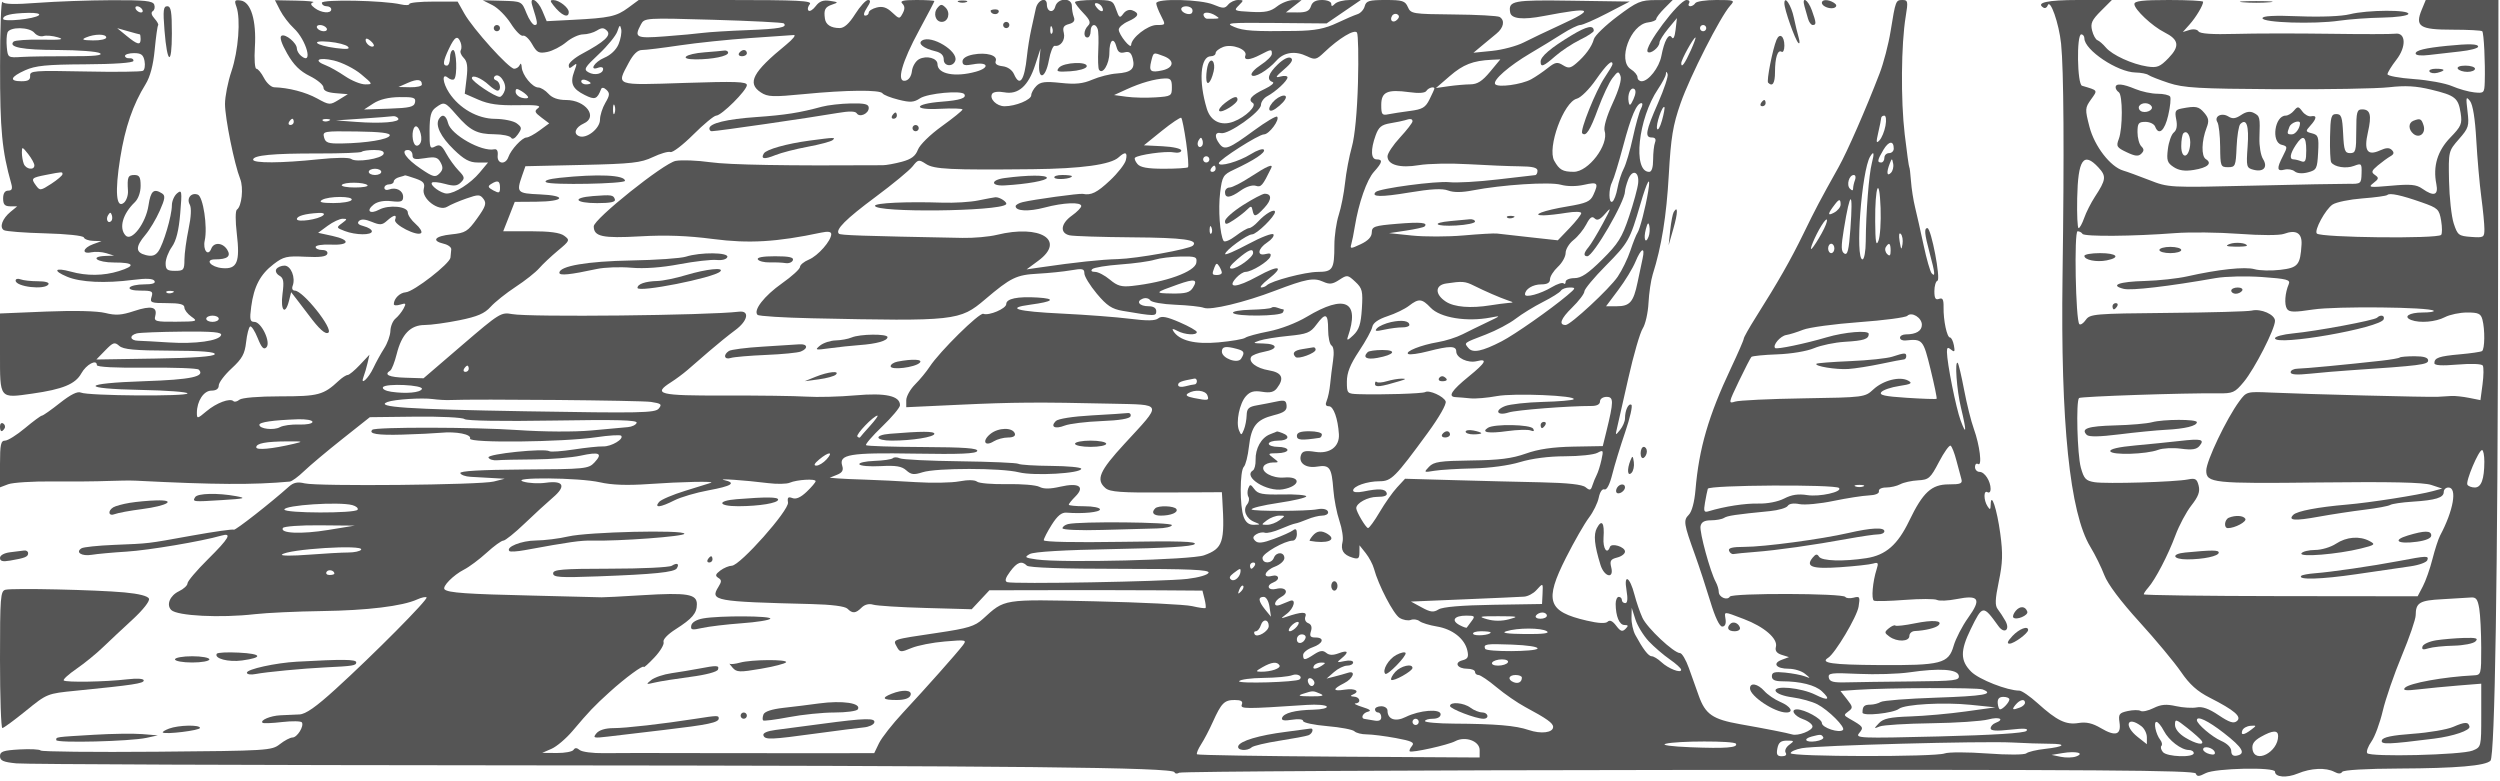 <svg xmlns="http://www.w3.org/2000/svg" version="1.0" width="800" height="250" viewBox="0 0 800 250" preserveAspectRatio="xMidYMid meet">
<g transform="translate(0,250) scale(0.01,-0.01)" fill="#555555" stroke="none">
<path d="M2 22882 c-2 -2043 62 -2710 358 -3757 47 -167 21 -225 -98 -225 -106 0 -162 -86 -162 -250 0 -192 52 -251 225 -252 l225 -2 -211 -173 c-264 -217 -366 -495 -215 -588 63 -39 657 -85 1320 -102 693 -18 1220 -74 1239 -132 19 -56 154 -105 300 -109 l267 -8 -275 -100 c-330 -121 -370 -326 -50 -257 124 26 338 13 475 -29 l250 -78 -275 -10 c-523 -19 -273 -210 275 -210 649 0 705 -103 152 -276 -488 -152 -1027 -158 -1536 -16 -514 142 -592 35 -119 -163 430 -180 1219 -217 2115 -101 421 54 634 44 681 -33 46 -74 -63 -111 -331 -111 -220 0 -428 -45 -462 -100 -37 -60 101 -100 351 -100 367 0 405 -22 349 -200 -58 -184 -18 -200 493 -200 407 0 557 -37 557 -138 0 -76 101 -208 225 -295 214 -149 189 -157 -491 -162 -653 -5 -711 11 -666 184 77 293 -127 341 -677 158 -403 -134 -588 -146 -923 -62 -257 64 -985 82 -1893 45 l-1475 -61 0 -1273 c0 -1477 -28 -1442 1038 -1291 970 138 1375 305 1563 645 159 288 499 470 499 266 0 -61 604 -92 1591 -82 875 9 1626 -18 1668 -61 224 -222 -242 -322 -1737 -371 -2038 -67 -2099 -242 -97 -280 811 -15 1475 -65 1475 -111 0 -102 -3184 -78 -3410 26 -108 49 -325 -58 -672 -332 -282 -223 -541 -405 -576 -405 -35 0 -279 -180 -542 -400 -263 -220 -550 -400 -639 -400 -134 0 -161 -127 -161 -748 l0 -747 262 99 c144 55 785 96 1425 90 640 -6 1433 1 1763 15 330 13 735 18 900 9 2537 -129 3750 -136 4922 -29 67 6 273 157 459 336 186 179 735 640 1221 1025 l883 700 1457 17 c801 9 1508 -25 1570 -77 67 -56 1210 -75 2832 -48 2052 34 2709 17 2679 -72 -21 -64 -148 -127 -281 -138 -133 -12 -660 -60 -1171 -107 -543 -49 -1520 -44 -2350 13 -1396 96 -4565 102 -4657 9 -130 -130 167 -178 961 -155 481 14 1032 41 1225 59 500 49 994 -49 942 -186 -56 -147 2969 -114 4041 44 403 60 760 81 793 49 103 -103 -314 -352 -576 -343 -137 4 -562 -40 -943 -99 -381 -58 -730 -83 -775 -55 -164 102 -1991 -86 -1951 -200 22 -61 147 -101 279 -89 132 12 668 24 1190 27 523 3 1187 57 1476 119 611 133 722 78 446 -218 -189 -202 -294 -213 -2262 -224 -1369 -9 -2053 -47 -2030 -116 19 -57 166 -110 327 -118 161 -9 473 -26 693 -39 l400 -23 -350 -89 c-432 -110 -5635 -160 -6053 -58 -225 54 -354 28 -502 -105 -587 -525 -1725 -1415 -1762 -1378 -24 24 -626 -61 -1338 -189 -1490 -268 -1324 -248 -2509 -298 -503 -21 -965 -69 -1027 -108 -206 -127 3 -262 324 -209 174 29 677 75 1117 102 708 44 2401 330 3025 510 365 106 264 -75 -425 -758 -357 -354 -650 -699 -650 -767 0 -67 -123 -181 -274 -253 -290 -139 -411 -435 -246 -600 190 -190 1579 -259 2670 -134 385 44 1353 89 2150 100 1452 20 2579 157 3050 372 138 63 273 92 300 65 60 -59 -1697 -1830 -2910 -2933 -630 -574 -959 -804 -1160 -812 -154 -7 -426 -19 -605 -27 -319 -14 -665 -160 -572 -241 26 -23 308 -12 628 25 319 37 603 31 630 -12 74 -121 -151 -483 -301 -483 -73 0 -254 -95 -403 -212 -262 -206 -374 -213 -3937 -243 -2017 -17 -3690 1 -3719 39 -28 38 -332 53 -676 34 -522 -30 -625 -65 -625 -215 0 -144 106 -190 525 -231 289 -29 7500 -57 16025 -63 15986 -12 20976 -64 21034 -220 18 -50 85 -57 150 -16 64 41 7398 81 16299 89 13114 12 16192 -10 16232 -114 39 -104 101 -102 317 11 306 160 2218 201 2218 48 0 -179 371 -209 731 -59 418 175 899 196 1170 52 125 -67 207 -67 249 0 37 60 764 103 1831 107 1820 8 2756 88 2914 250 141 146 233 5934 244 15518 l11 8825 -1163 0 -1163 0 -129 -312 c-222 -537 -66 -638 983 -638 498 0 927 -22 954 -50 52 -54 99 -1015 80 -1620 -12 -356 -24 -369 -337 -336 -179 18 -498 109 -710 200 -212 92 -763 194 -1225 226 -462 33 -840 103 -840 155 0 53 127 260 283 461 328 421 306 887 -40 835 -106 -16 -1048 -17 -2093 -2 -1045 15 -2401 14 -3014 -4 -747 -21 -1137 6 -1184 81 -39 64 -162 83 -285 46 l-217 -67 213 238 c206 230 437 616 437 730 0 32 -495 57 -1100 57 -838 0 -1100 -31 -1100 -130 0 -172 569 -707 963 -905 464 -234 497 -443 129 -824 -273 -281 -364 -317 -679 -269 -482 73 -1124 367 -1327 609 -90 107 -210 211 -267 232 -57 20 -135 160 -172 311 -57 228 -9 334 282 625 l351 351 -1084 0 c-979 0 -1363 -85 -1106 -244 51 -31 112 -1 135 68 79 237 363 -574 430 -1224 85 -841 102 -3446 46 -7450 -65 -4687 232 -7565 891 -8650 151 -247 351 -654 446 -903 109 -287 519 -834 1125 -1500 524 -576 1121 -1294 1328 -1596 276 -403 519 -622 917 -825 800 -407 1039 -613 872 -751 -104 -86 -240 -42 -583 188 -311 210 -525 286 -703 250 -141 -27 -439 -9 -664 41 -311 70 -480 55 -717 -63 -171 -85 -357 -126 -414 -90 -57 35 -242 33 -411 -4 -274 -60 -303 -100 -264 -366 59 -399 -129 -457 -595 -182 -269 159 -468 205 -714 165 -404 -66 -690 73 -1311 633 -246 222 -509 403 -585 403 -383 0 -1292 357 -1540 605 -351 352 -355 669 -16 1362 382 781 393 782 887 97 189 -263 382 -120 223 166 -68 121 -177 289 -243 373 -95 120 -88 312 32 891 124 596 133 892 47 1529 -106 786 -298 1364 -307 927 -4 -166 -22 -175 -102 -50 -128 198 -128 529 0 450 55 -34 100 11 100 101 0 252 -191 549 -354 549 -80 0 -146 70 -146 156 0 86 44 128 99 95 137 -85 54 599 -137 1128 -86 235 -225 795 -310 1243 -85 447 -177 836 -203 863 -104 104 -35 -865 103 -1435 183 -757 177 -917 -14 -400 -147 398 -433 1829 -436 2187 -2 147 27 163 134 74 111 -91 127 -65 89 138 -27 138 -83 251 -125 251 -98 0 -214 549 -206 972 4 246 -30 308 -144 264 -113 -43 -150 18 -150 245 0 166 44 317 98 336 114 38 -200 1683 -321 1683 -110 0 -94 -176 73 -800 172 -642 186 -779 63 -645 -47 52 -163 455 -257 895 -94 440 -217 984 -272 1210 -56 225 -116 607 -133 850 -18 242 -42 440 -54 440 -12 0 -78 473 -146 1050 -130 1102 -115 2886 32 3775 79 478 70 525 -101 525 -218 0 -223 -11 -383 -1000 -66 -412 -225 -1020 -352 -1350 -439 -1142 -1034 -2502 -1313 -3000 -595 -1064 -734 -1327 -1127 -2135 -406 -832 -798 -1521 -1524 -2672 -211 -334 -383 -640 -383 -681 0 -41 -185 -465 -410 -943 -718 -1522 -1024 -2572 -1135 -3900 -33 -384 -116 -694 -213 -791 -179 -180 -164 -281 196 -1278 138 -385 360 -1060 493 -1500 151 -500 293 -800 380 -800 87 0 127 85 108 225 -38 271 -88 270 581 17 654 -247 1097 -630 1029 -890 -33 -127 24 -205 185 -257 l233 -73 -230 -85 c-312 -116 -180 -287 220 -287 179 0 412 -71 519 -158 191 -156 191 -157 -6 -83 -110 41 -391 94 -625 118 -341 35 -425 11 -425 -117 0 -114 94 -160 325 -161 590 -2 1060 -120 1276 -321 287 -268 202 -314 -203 -112 -458 228 -1341 313 -1278 123 27 -80 255 -167 538 -204 271 -36 628 -135 795 -221 357 -185 909 -736 822 -822 -113 -113 -675 72 -675 221 0 135 -551 437 -797 437 -222 0 -87 -216 197 -315 165 -58 300 -163 300 -234 0 -130 -463 -310 -650 -253 -158 48 -833 181 -1672 329 -874 155 -1106 315 -1318 910 -80 227 -223 627 -317 888 -93 261 -220 475 -282 476 -199 1 -1054 804 -1203 1130 -81 176 -195 508 -255 740 -149 577 -347 687 -255 142 46 -274 33 -413 -39 -413 -60 0 -109 45 -109 100 0 55 -45 100 -100 100 -55 0 -99 -101 -99 -225 3 -397 118 -675 281 -675 127 0 133 -25 33 -125 -101 -100 -160 -80 -298 103 -113 150 -205 194 -271 128 -65 -65 -292 -54 -669 34 -1255 291 -1366 629 -664 2016 264 522 594 1097 733 1279 139 183 280 471 314 641 37 182 111 290 181 263 75 -28 169 153 252 483 72 290 258 898 413 1351 155 453 244 846 198 874 -94 59 -204 -177 -204 -436 0 -95 -71 -260 -157 -367 -152 -187 -156 -185 -99 56 32 138 195 858 363 1600 167 743 374 1457 460 1589 85 131 169 499 185 818 17 318 77 728 135 911 283 895 439 1861 514 3182 69 1213 131 1589 379 2300 297 852 1274 2772 1585 3117 159 176 141 183 -444 183 -335 0 -637 -45 -671 -100 -34 -55 -107 -100 -162 -100 -55 0 -72 45 -38 100 34 55 -2 100 -79 100 -243 0 -1383 -1522 -1244 -1660 84 -85 372 143 376 297 1 62 128 264 281 449 l278 335 -43 -371 c-27 -228 -73 -324 -120 -248 -97 157 -242 -102 -336 -597 -71 -369 -412 -805 -630 -805 -73 0 -133 57 -133 126 0 69 -95 185 -212 258 -438 274 -15 1431 547 1498 146 17 265 67 265 111 0 44 119 198 264 343 l263 264 -538 -2 c-493 -2 -598 -47 -1235 -525 -383 -288 -720 -614 -750 -725 -64 -241 -276 -530 -570 -780 -182 -154 -246 -162 -421 -53 -178 111 -245 98 -485 -92 -153 -122 -390 -283 -528 -359 -315 -172 -1082 -275 -1156 -154 -78 126 443 581 1128 985 318 187 777 467 1020 623 243 155 503 282 578 282 74 0 460 169 857 375 l723 375 -1843 27 c-1900 29 -2046 1 -1981 -377 35 -202 399 -241 1069 -113 1562 297 1674 237 534 -287 -419 -192 -946 -444 -1171 -559 -224 -114 -678 -235 -1008 -269 l-600 -60 262 219 c143 121 357 297 475 393 232 189 277 424 102 533 -60 37 -724 74 -1475 80 -1313 13 -1368 21 -1463 238 -87 198 -172 225 -713 225 -530 0 -622 -27 -667 -199 -29 -110 -135 -226 -237 -257 -101 -32 -386 -154 -634 -272 -403 -192 -720 -253 -1350 -262 -1323 -19 -1657 2 -1951 126 -312 131 -205 142 1306 129 l1645 -15 549 375 548 375 -353 0 c-195 0 -408 -54 -474 -120 -93 -93 -120 -93 -120 0 0 66 -132 120 -293 120 -206 0 -313 -60 -357 -200 -49 -153 -150 -199 -432 -198 l-368 2 250 196 250 196 -262 2 c-143 1 -378 -90 -522 -203 -207 -163 -377 -199 -832 -175 -544 29 -563 38 -395 205 167 167 166 175 -20 175 -107 0 -249 -66 -317 -147 -107 -130 -164 -130 -474 0 -410 171 -1828 204 -1828 42 0 -58 69 -238 153 -400 152 -294 151 -295 -137 -295 -288 0 -812 -409 -819 -639 -5 -155 -397 331 -397 492 0 71 135 190 300 263 337 149 379 260 136 353 -99 38 -215 -5 -289 -107 -112 -153 -135 -139 -231 134 -102 293 -127 304 -711 304 -333 0 -605 -31 -605 -70 0 -38 121 -196 269 -350 209 -218 243 -308 150 -401 -145 -145 -157 -379 -19 -379 55 0 100 90 100 200 0 221 152 272 225 75 26 -69 35 -372 20 -673 -15 -302 -5 -586 22 -630 112 -181 333 177 333 540 0 417 141 523 232 175 41 -154 112 -199 254 -162 150 39 214 -10 262 -201 82 -327 -44 -444 -516 -476 -210 -14 -560 -103 -777 -197 -302 -130 -538 -155 -1011 -104 -499 53 -648 35 -780 -98 -90 -90 -164 -223 -164 -296 0 -146 -500 -353 -853 -353 -256 0 -496 240 -398 399 39 62 201 82 389 47 445 -84 768 201 986 870 l173 534 -39 -425 c-56 -608 194 -568 307 50 48 261 131 468 186 459 190 -32 347 191 291 414 -44 173 -6 238 164 282 153 41 201 108 157 222 -35 90 -63 251 -63 356 0 279 -458 263 -532 -18 -58 -225 -268 -174 -268 66 0 260 -295 151 -354 -131 -31 -151 -98 -455 -148 -675 -49 -220 -111 -602 -136 -850 -81 -782 -231 -990 -413 -575 -61 137 -204 237 -369 256 -177 21 -251 77 -217 166 69 182 -297 288 -722 208 -216 -41 -341 -122 -341 -221 0 -124 71 -143 342 -92 477 89 548 -108 86 -236 -667 -185 -1228 -75 -1228 241 0 192 -350 287 -590 159 -108 -58 -211 -229 -228 -380 -20 -170 -101 -287 -213 -309 -292 -55 -114 590 447 1621 266 491 484 908 484 927 0 19 -256 35 -570 35 -430 0 -542 -28 -455 -115 82 -82 86 -172 12 -310 -102 -189 -109 -189 -340 28 -172 162 -305 204 -491 157 -141 -35 -256 -108 -256 -162 0 -54 -50 -98 -112 -98 -68 0 -47 97 53 250 120 183 130 250 36 250 -70 0 -255 -203 -411 -450 -195 -308 -352 -450 -500 -448 -275 1 -440 107 -468 298 -42 287 3 377 227 452 212 72 208 79 -68 121 -216 32 -336 -12 -454 -169 -88 -117 -192 -181 -231 -143 -39 39 -20 131 41 205 93 112 -356 134 -2681 134 l-2793 0 -337 -249 c-378 -278 -592 -325 -1780 -386 l-828 -43 -142 339 c-144 344 -422 487 -320 164 177 -564 185 -625 79 -625 -62 0 -181 171 -264 379 -152 379 -152 379 -774 396 l-623 16 313 -158 c172 -87 435 -352 585 -588 150 -237 324 -412 387 -388 63 24 195 -97 292 -269 155 -273 216 -304 485 -251 169 34 442 175 606 312 163 138 407 251 541 251 134 0 332 55 440 122 156 98 222 97 324 -5 146 -147 -73 -350 -798 -739 -234 -125 -425 -289 -425 -365 0 -108 31 -112 144 -18 124 103 128 78 34 -173 -144 -382 -65 -564 333 -762 327 -164 396 -139 525 190 24 61 91 51 172 -26 111 -105 105 -175 -37 -415 -94 -160 -171 -401 -171 -538 0 -282 -427 -621 -666 -529 -200 77 -124 284 147 407 466 210 58 751 -566 751 -257 0 -444 66 -565 200 -100 110 -246 200 -324 200 -191 0 -516 399 -531 650 -6 110 -33 144 -61 75 -28 -69 -109 -125 -180 -125 -168 0 -1322 1279 -1597 1770 l-212 378 -773 1 c-424 1 -772 -34 -772 -76 0 -42 -124 -48 -275 -13 -549 127 -2525 167 -2525 51 0 -61 68 -111 150 -111 83 0 150 -45 150 -100 0 -143 -319 -118 -530 43 -133 101 -146 148 -50 181 71 24 -174 50 -546 56 l-675 13 164 -322 c90 -176 286 -433 435 -571 412 -381 635 -1218 236 -887 -74 61 -134 167 -134 234 0 178 -369 484 -493 408 -67 -42 0 -249 183 -569 208 -365 408 -564 725 -720 240 -119 436 -283 436 -366 -1 -102 123 -160 390 -182 l390 -32 -290 -179 c-284 -174 -301 -173 -696 44 -367 202 -911 343 -1371 356 -96 3 -244 138 -327 299 -84 162 -193 294 -243 294 -50 0 -72 309 -48 687 53 854 -125 1448 -450 1496 -197 29 -214 4 -140 -200 140 -388 62 -1407 -158 -2060 -115 -339 -208 -812 -208 -1050 0 -452 298 -1924 486 -2398 113 -285 49 -881 -105 -983 -50 -33 -52 -361 -4 -761 109 -919 13 -1152 -462 -1111 -371 32 -576 280 -232 280 395 0 519 99 388 309 -144 231 -427 250 -510 35 -102 -266 -277 -46 -209 263 94 432 -51 1399 -221 1464 -210 81 -371 -117 -259 -317 58 -105 45 -390 -38 -784 -71 -341 -131 -781 -132 -978 -2 -331 -25 -359 -302 -359 -251 0 -300 40 -300 243 0 134 90 370 201 525 138 195 220 522 266 1065 61 724 53 773 -101 647 -91 -76 -166 -249 -166 -385 0 -331 -273 -1252 -437 -1477 -97 -132 -203 -163 -397 -114 -333 84 -337 264 -14 647 139 165 346 512 460 771 171 385 184 486 73 556 -266 169 -363 82 -433 -384 -86 -572 -540 -1169 -733 -963 -221 236 -95 691 295 1065 111 107 186 318 186 525 0 279 -39 346 -200 346 -206 0 -233 -66 -205 -508 9 -142 -50 -313 -130 -380 -247 -204 -292 352 -118 1435 158 983 406 1703 812 2359 146 237 244 606 291 1100 39 409 88 763 110 786 22 23 -30 120 -116 215 -99 109 -119 196 -55 236 56 35 77 129 46 210 -46 119 -304 146 -1371 141 -723 -3 -1786 -41 -2364 -85 -737 -56 -1072 -47 -1123 31 -41 60 -75 -866 -75 -2058z m35252 1911 c108 -174 -15 -211 -152 -45 -79 95 -86 152 -20 152 58 0 136 -48 172 -107z m-30704 -93 c34 -55 17 -100 -38 -100 -55 0 -128 45 -162 100 -34 55 -17 100 38 100 55 0 128 -45 162 -100z m33581 36 c35 -35 41 -101 13 -146 -62 -100 -344 -2 -344 121 0 102 235 120 331 25z m-36886 -223 c-132 -121 -1145 -223 -1145 -116 0 117 252 177 795 191 258 7 405 -25 350 -75z m37655 -13 c154 -99 152 -100 -275 -100 -41 0 -90 45 -108 100 -43 127 187 127 383 0z m5810 -130 c-128 -128 -258 -29 -163 125 37 60 113 80 169 45 68 -42 66 -98 -6 -170z m-19628 -118 c127 -127 -146 -178 -1152 -216 -594 -22 -1237 -62 -1430 -87 -192 -26 -744 -77 -1225 -113 -929 -70 -991 -39 -763 386 110 206 150 208 2315 145 1212 -35 2226 -87 2255 -115z m-14632 -152 c34 -55 -6 -100 -88 -100 -83 0 -178 45 -212 100 -34 55 6 100 88 100 83 0 178 -45 212 -100z m9345 -512 c-75 -181 -255 -352 -459 -437 -321 -134 -498 -435 -186 -315 83 32 150 13 150 -42 0 -158 -270 -221 -469 -108 -162 92 -128 152 332 583 282 265 550 594 594 731 68 207 88 218 121 67 22 -101 -16 -316 -83 -479z m13865 339 c-33 -33 -56 26 -52 131 5 117 28 141 60 61 29 -72 26 -159 -8 -192z m20940 173 c0 -55 -45 -100 -100 -100 -55 0 -100 45 -100 100 0 55 45 100 100 100 55 0 100 -45 100 -100z m-53498 -152 c69 -84 199 -130 287 -102 89 28 296 10 461 -40 230 -69 108 -87 -519 -75 -450 8 -853 -20 -897 -63 -177 -178 282 -265 1416 -268 660 -2 1268 -48 1350 -103 104 -70 -185 -99 -950 -96 -605 2 -1302 -8 -1550 -23 -444 -28 -450 -23 -482 307 -18 184 -8 397 22 475 73 189 702 181 862 -12z m3372 -48 c14 0 26 -67 26 -150 0 -207 -100 -184 -450 103 l-300 246 349 -99 c192 -55 361 -100 375 -100z m38981 -1550 c-26 -927 -100 -1710 -196 -2050 -85 -302 -183 -820 -217 -1150 -35 -330 -126 -793 -202 -1028 -77 -236 -140 -671 -140 -967 0 -773 -51 -855 -536 -856 -402 -2 -1486 -287 -1627 -429 -39 -38 -119 -70 -179 -69 -59 1 38 116 217 257 543 428 364 482 -332 99 -673 -370 -996 -392 -684 -47 95 104 229 190 298 190 193 0 733 332 793 487 37 97 -6 122 -149 84 -289 -75 -255 171 52 372 139 91 228 207 197 257 -31 51 -393 -88 -803 -308 -411 -220 -745 -365 -743 -321 5 117 706 629 861 629 146 0 735 576 735 718 0 123 -312 -55 -542 -309 -104 -115 -234 -209 -289 -209 -55 0 -248 -113 -428 -250 -181 -138 -354 -209 -386 -159 -118 193 -177 1015 -110 1550 64 517 95 568 437 728 654 306 1019 548 963 639 -30 49 -221 -16 -425 -144 -377 -236 -1022 -418 -1018 -286 3 110 1275 922 1445 922 164 0 515 471 421 566 -33 32 -365 -166 -739 -440 -805 -591 -940 -645 -1101 -435 -177 231 -155 397 47 349 232 -54 1275 683 1276 903 0 94 90 220 200 278 274 146 649 495 649 603 0 49 -101 61 -225 27 -183 -51 -162 -9 115 228 239 204 304 313 217 367 -75 46 -238 -34 -415 -204 -311 -298 -370 -499 -167 -567 69 -23 -44 -122 -252 -221 -428 -203 -550 -345 -385 -447 145 -89 -227 -452 -613 -598 -398 -151 -734 10 -856 410 -270 886 -209 1681 129 1681 83 0 152 46 152 102 0 57 109 144 242 195 287 109 783 -80 711 -272 -63 -167 134 -157 483 26 348 181 364 182 363 24 -1 -69 -160 -228 -354 -353 -194 -126 -326 -272 -294 -324 71 -114 512 144 799 466 239 268 598 318 977 135 254 -122 299 -111 550 128 470 449 966 748 1046 630 40 -59 54 -782 32 -1607z m-40055 1450 c0 -55 -191 -97 -425 -93 -329 5 -380 26 -225 93 279 120 650 120 650 0z m21758 -230 c-1074 -876 -1263 -1231 -810 -1528 220 -144 382 -150 1381 -53 1361 133 2439 143 2513 23 30 -48 258 -139 507 -201 379 -96 492 -89 694 44 245 160 1336 261 1416 130 77 -123 -139 -194 -727 -239 -892 -69 -943 -275 -57 -228 399 21 725 11 725 -22 0 -33 -298 -274 -662 -536 -377 -271 -706 -594 -765 -751 -77 -203 -210 -303 -513 -385 -226 -60 -500 -111 -610 -111 -3095 -21 -4910 11 -5522 96 -420 59 -918 78 -1107 42 -380 -71 -2621 -1861 -2621 -2094 0 -328 280 -388 1485 -320 826 47 1522 21 2332 -85 1147 -150 2042 -97 3458 204 220 47 325 31 325 -48 0 -211 -423 -693 -714 -814 -157 -65 -286 -171 -286 -236 0 -65 -259 -301 -576 -525 -569 -401 -928 -863 -783 -1008 41 -41 825 -90 1742 -110 4594 -98 4730 -83 5538 603 827 702 1001 787 1692 824 351 19 828 68 1062 109 366 64 425 50 425 -99 0 -96 179 -388 398 -650 322 -384 481 -490 825 -549 1029 -175 1077 -176 1077 -11 0 101 -88 158 -244 158 -297 0 -418 155 -188 243 91 35 198 12 237 -51 40 -64 393 -127 808 -144 405 -16 814 -60 908 -98 217 -87 1303 174 2279 547 994 379 1241 426 1540 289 205 -93 301 -82 515 58 255 167 272 165 514 -60 226 -211 246 -295 211 -861 -32 -496 -89 -674 -274 -850 -175 -167 -219 -181 -176 -55 395 1142 -88 1379 -1314 644 -329 -197 -838 -392 -1216 -466 -357 -69 -696 -161 -753 -205 -56 -43 -442 -109 -856 -147 -757 -69 -1256 57 -1447 365 -50 81 -13 81 137 1 235 -125 620 -147 617 -35 -1 41 -248 182 -550 312 -414 180 -581 210 -683 126 -96 -80 -354 -84 -913 -13 -428 54 -1404 128 -2169 165 -1447 69 -1827 177 -1010 286 737 99 832 191 232 228 -646 39 -1005 -35 -1005 -209 0 -145 -555 -381 -734 -312 -126 48 -1403 -1211 -1717 -1694 -103 -157 -313 -413 -468 -567 -154 -155 -281 -382 -281 -505 l0 -223 1675 78 c1760 83 2571 88 4890 35 1671 -38 1643 46 420 -1282 -806 -875 -924 -1149 -610 -1420 143 -123 501 -149 1950 -140 l1775 10 15 -250 c83 -1357 19 -1552 -586 -1770 -405 -146 -4536 -249 -5354 -133 -382 54 -404 71 -221 174 131 73 1097 130 2682 159 1664 30 2516 82 2592 158 86 86 -509 104 -2357 73 -1464 -24 -2471 -3 -2471 51 0 51 115 274 255 496 184 291 318 400 475 387 521 -41 1070 13 1070 105 0 55 -225 100 -500 100 -275 0 -500 23 -500 50 0 28 95 145 210 260 319 319 116 452 -480 316 -331 -76 -535 -77 -669 -5 -107 57 -574 96 -1037 87 -464 -9 -895 27 -959 79 -70 58 -292 62 -565 10 -248 -47 -877 -58 -1400 -25 -523 33 -1242 69 -1600 79 -357 10 -762 29 -900 40 l-250 22 232 93 c170 68 215 145 170 287 -117 368 231 427 2324 391 1446 -25 1966 -3 1996 85 30 88 -411 120 -1734 126 -975 4 -1797 31 -1825 59 -29 28 204 298 518 599 313 301 569 607 569 680 0 299 -458 401 -1422 316 -510 -45 -1220 -64 -1578 -41 -357 23 -1539 38 -2625 35 -2093 -6 -2300 46 -1700 427 151 96 388 272 525 390 138 119 453 392 700 606 248 215 621 517 831 672 403 297 468 631 115 588 -986 -119 -6716 -180 -7259 -77 -350 66 -405 32 -1598 -992 l-1236 -1062 -576 18 c-534 16 -705 96 -489 229 48 30 141 269 207 531 159 635 441 927 897 927 197 0 696 69 1108 152 581 118 806 215 1000 430 138 153 498 440 800 638 303 198 641 466 753 595 112 129 382 384 600 565 382 318 390 336 203 475 -135 101 -462 145 -1073 145 l-880 0 185 470 184 470 689 5 c910 7 1002 196 114 235 -729 31 -755 60 -569 596 l107 305 1818 41 c1587 36 1875 68 2259 250 243 116 496 189 564 163 68 -26 397 225 732 559 334 333 664 606 732 606 169 0 982 808 982 977 0 111 -356 123 -2000 69 -2246 -74 -2178 -98 -1781 645 147 276 285 409 425 409 113 -1 656 66 1206 148 550 82 1563 187 2250 234 688 47 1318 91 1400 97 83 6 -27 -133 -242 -309z m41542 204 c0 -374 1059 -1083 1635 -1094 173 -4 360 -39 415 -80 55 -40 348 -155 650 -255 475 -157 946 -185 3450 -200 1595 -9 3215 19 3600 63 523 60 864 41 1350 -77 771 -187 866 -263 942 -756 51 -337 17 -417 -329 -774 -414 -426 -564 -922 -450 -1491 72 -360 -78 -409 -451 -147 -190 133 -374 150 -997 94 -701 -62 -748 -55 -565 86 173 133 180 167 50 257 -128 89 -115 133 91 306 133 111 313 242 400 292 116 65 129 120 49 201 -80 81 -181 78 -377 -11 -408 -186 -525 -12 -390 577 125 548 79 735 -184 735 -167 0 -189 -80 -189 -700 0 -628 -20 -700 -195 -700 -170 0 -199 82 -225 625 -26 534 -57 625 -218 625 -164 0 -189 -88 -201 -732 -8 -402 9 -767 37 -811 99 -152 476 -212 729 -116 240 92 252 80 243 -241 -9 -328 -22 -338 -415 -332 -223 3 -1610 -23 -3082 -59 -2671 -64 -2679 -63 -3300 180 -343 133 -715 270 -828 302 -412 120 -922 780 -1082 1401 -146 565 -144 604 49 875 219 307 234 284 -287 439 -155 47 -179 1644 -25 1644 55 0 100 -57 100 -126z m-54741 -248 c-69 -70 -259 71 -259 192 0 66 57 59 152 -20 84 -70 132 -147 107 -172z m2781 115 c33 -87 35 -200 4 -251 -31 -50 11 -160 95 -243 113 -113 136 -277 92 -649 l-59 -497 439 -192 c329 -143 643 -187 1249 -175 608 12 773 -11 660 -93 -127 -94 -113 -137 102 -299 l252 -190 -307 -226 c-168 -124 -357 -226 -419 -226 -138 0 -495 -385 -580 -625 -92 -262 -371 -222 -342 50 15 144 -24 215 -110 197 -408 -85 -1384 467 -1477 835 -64 257 -184 313 -293 137 -125 -202 54 -571 477 -981 326 -317 503 -413 760 -413 l335 0 -271 -325 c-285 -342 -793 -666 -1047 -668 -186 -1 -556 270 -477 349 32 32 220 14 418 -41 284 -78 392 -68 508 49 131 130 122 175 -75 379 -123 128 -302 375 -397 549 -141 259 -206 299 -354 220 -165 -88 -180 -45 -177 504 3 476 44 630 198 742 270 198 294 189 661 -233 438 -504 659 -617 1214 -621 258 -2 499 -52 536 -111 41 -67 122 -27 216 106 135 194 132 227 -36 354 -102 77 -414 142 -695 144 -559 3 -1140 334 -1469 835 -212 324 -237 647 -37 481 74 -61 164 -82 200 -45 106 105 76 932 -34 932 -55 0 -100 -112 -100 -250 0 -137 -45 -250 -100 -250 -142 0 -124 142 69 547 184 387 278 436 371 194z m39371 -242 c-197 -439 -311 -594 -311 -421 0 114 392 822 455 822 19 0 -46 -181 -144 -401z m-42979 109 c80 -80 -26 -92 -386 -46 -663 85 -845 261 -209 201 267 -25 535 -95 595 -155z m-6507 -460 c26 -139 4 -280 -49 -313 -54 -33 -891 -43 -1862 -22 -1632 34 -1763 24 -1750 -138 10 -129 -61 -175 -275 -175 -405 0 -360 138 114 351 330 149 681 184 1925 191 929 5 1529 47 1541 108 11 55 -46 94 -125 86 -79 -8 -144 26 -144 75 0 49 130 89 288 89 229 0 299 -52 337 -252z m32618 154 c351 -133 324 -371 -50 -454 -375 -82 -436 -31 -353 297 73 291 62 287 403 157z m-25688 -577 c379 -316 383 -325 132 -325 -143 0 -431 117 -641 259 -211 143 -487 300 -614 348 -425 161 -245 274 250 157 267 -63 657 -259 873 -439z m36126 77 c-249 -300 -405 -399 -631 -401 -165 -2 -480 -29 -700 -61 l-400 -57 443 383 c427 370 742 493 1338 521 l280 13 -330 -398z m3919 243 c0 -31 -113 -221 -250 -424 -283 -417 -800 -1704 -718 -1787 117 -117 250 89 506 788 148 400 354 840 459 977 173 226 197 233 259 70 43 -111 -52 -442 -251 -872 -195 -425 -295 -770 -257 -891 139 -439 -519 -1307 -990 -1304 -352 1 -461 64 -623 355 -231 418 302 1880 725 1986 126 32 399 303 609 606 337 485 531 666 531 496z m1456 -1244 c-396 -901 -431 -1101 -195 -1101 105 0 140 -54 100 -158 -34 -87 -61 -335 -61 -550 0 -249 -46 -392 -126 -392 -536 0 -353 1713 283 2650 133 198 247 413 251 479 6 93 19 93 56 2 27 -66 -112 -484 -308 -930z m-37412 579 c106 -99 230 -180 275 -180 130 0 93 279 -44 328 -69 25 -90 82 -48 127 136 145 399 -214 327 -444 -37 -116 -110 -211 -163 -211 -155 0 -891 494 -891 598 0 127 303 6 544 -218z m-2144 14 c0 -52 -169 -90 -375 -86 l-375 8 300 132 c304 134 450 117 450 -54z m5400 45 c0 -21 -67 -39 -150 -39 -82 0 -150 44 -150 97 0 53 68 71 150 39 83 -31 150 -75 150 -97z m18600 -130 c0 -279 -20 -292 -525 -325 -289 -19 -705 -10 -925 20 l-400 54 400 183 c455 208 897 334 1225 349 184 8 225 -43 225 -281z m-20600 -324 c0 -36 -90 -43 -200 -14 -110 29 -200 115 -200 192 0 114 36 116 200 14 110 -69 200 -155 200 -192z m29000 280 c0 -19 -70 -174 -155 -344 -130 -263 -226 -319 -625 -371 -258 -34 -571 -82 -695 -107 -199 -41 -225 -7 -225 298 0 419 192 506 895 410 308 -43 508 -28 550 41 61 99 255 155 255 73z m6371 -338 c-95 -210 -128 -229 -154 -90 -46 240 61 489 179 416 60 -38 51 -159 -25 -326z m-38990 -102 c-28 -146 -164 -179 -832 -202 l-799 -27 300 195 c196 127 484 197 832 202 456 6 528 -18 499 -168z m65960 -1207 c33 -587 105 -1405 160 -1818 55 -412 100 -876 100 -1031 -1 -268 -20 -279 -426 -250 -398 29 -433 56 -556 431 -72 220 -139 831 -150 1357 -19 954 -18 958 317 1341 313 358 331 417 274 893 -55 452 -46 489 80 327 91 -117 163 -560 201 -1250z m-59575 857 c-28 -69 -50 -12 -50 125 0 138 22 194 50 125 28 -69 28 -181 0 -250z m32842 140 c-54 -101 -170 -518 -258 -925 -88 -407 -219 -852 -292 -990 -73 -137 -162 -417 -199 -621 -37 -205 -110 -399 -163 -431 -122 -76 -126 410 -5 636 50 93 208 609 351 1146 256 963 430 1370 586 1370 43 0 35 -83 -20 -185z m675 -371 c-61 -217 -132 -335 -157 -264 -45 128 169 759 235 693 18 -19 -17 -212 -78 -429z m-40439 66 c74 -120 -546 -171 -1344 -111 l-650 48 850 58 c468 32 904 66 969 76 66 11 144 -21 175 -71z m25213 -769 c58 -409 84 -766 58 -793 -27 -26 -373 -48 -769 -48 -524 0 -756 42 -848 152 -70 84 -105 174 -79 200 95 95 982 220 1228 173 143 -27 253 -2 253 59 0 60 -259 119 -598 136 l-597 30 572 462 c315 254 596 442 623 418 28 -25 98 -380 157 -789z m22378 534 c-33 -179 -119 -388 -190 -464 -108 -115 -114 -71 -40 250 50 214 91 423 93 464 1 41 46 75 100 75 55 0 71 -139 37 -325z m-50935 125 c0 -55 -48 -100 -106 -100 -58 0 -78 45 -44 100 34 55 82 100 106 100 24 0 44 -45 44 -100z m1119 32 c-72 -29 -159 -26 -192 8 -33 33 26 56 131 52 117 -5 141 -28 61 -60z m34681 -15 c0 -46 -180 -279 -400 -517 -220 -238 -400 -509 -400 -601 0 -275 395 -386 1004 -284 300 51 1019 64 1596 30 578 -34 1309 -64 1625 -67 418 -3 575 -42 575 -141 0 -75 -34 -139 -75 -141 -41 -3 -580 -65 -1197 -138 -617 -74 -1315 -113 -1550 -88 -412 45 -2240 -199 -2355 -314 -161 -161 170 -167 1063 -18 706 118 1068 137 1253 66 173 -66 437 -65 786 3 940 182 2462 280 2819 182 208 -58 497 -58 748 -2 437 98 471 61 295 -325 -96 -210 -222 -266 -825 -367 -768 -127 -1204 -291 -762 -286 138 2 464 38 725 81 266 44 475 40 475 -10 0 -48 -169 -264 -375 -479 l-375 -391 -900 99 c-495 54 -967 107 -1050 118 -82 11 -563 -16 -1067 -61 -504 -44 -1247 -45 -1650 -3 l-733 76 544 82 c298 46 565 104 591 131 125 125 -124 149 -872 87 -737 -61 -813 -87 -816 -278 -2 -142 -119 -265 -353 -375 -325 -152 -347 -152 -303 0 27 90 78 344 113 564 123 755 383 1500 615 1755 269 298 289 395 81 395 -182 0 -195 313 -30 767 97 269 186 342 475 390 195 33 400 75 455 93 179 61 250 52 250 -33z m-31736 -668 c-35 -89 -108 -134 -163 -99 -117 72 -136 482 -28 590 106 106 264 -300 191 -491z m-992 215 c-42 -126 -740 -242 -1535 -255 -437 -8 -522 22 -567 195 -51 197 -14 203 1043 189 770 -11 1085 -49 1059 -129z m25988 -337 c-101 -102 -185 51 -102 186 63 102 87 102 121 1 23 -70 15 -154 -19 -187z m22140 -83 c0 -79 -67 -144 -150 -144 -83 0 -150 -67 -150 -150 0 -82 -45 -150 -100 -150 -139 0 -126 75 68 404 170 287 332 307 332 40z m-59500 -535 c0 -168 -271 -129 -339 49 -34 87 -61 251 -61 364 0 190 14 187 200 -49 110 -140 200 -304 200 -364z m11175 366 c-51 -154 -883 -283 -1036 -162 -64 51 -507 47 -1050 -11 -1184 -124 -2089 -129 -2089 -11 0 141 627 201 2085 198 734 -1 1361 23 1392 54 31 32 210 57 398 57 229 0 328 -41 300 -125z m925 -38 c0 -133 71 -151 396 -99 333 53 414 31 505 -140 84 -156 74 -237 -40 -351 -131 -132 -200 -114 -594 152 -471 318 -666 601 -414 601 81 0 147 -73 147 -163z m22827 -162 c-30 -124 -258 -416 -508 -650 -417 -391 -602 -482 -868 -429 -109 22 -1569 -178 -1926 -264 -124 -29 -225 -89 -225 -131 0 -159 417 -178 926 -43 603 161 1174 184 1174 49 0 -51 -135 -190 -300 -307 -357 -254 -393 -557 -75 -630 124 -28 1035 -57 2024 -65 1625 -12 2110 -79 1924 -265 -112 -112 -1802 -415 -2399 -431 -533 -13 -1366 -102 -2474 -264 l-450 -66 375 277 c891 656 68 1170 -1325 829 -248 -61 -742 -105 -1100 -98 -3279 63 -3905 85 -3956 135 -124 124 216 465 1176 1178 549 408 1082 848 1184 977 174 222 198 226 426 77 261 -171 772 -196 3420 -168 1552 16 2493 146 2746 379 214 197 293 166 231 -90z m23871 -100 c-93 -353 -188 -1582 -194 -2500 -2 -316 -49 -575 -104 -575 -242 0 -29 2848 246 3293 119 194 139 112 52 -218z m-21198 125 c0 -55 -45 -100 -100 -100 -55 0 -100 45 -100 100 0 55 45 100 100 100 55 0 100 -45 100 -100z m21809 -431 c-130 -130 -148 15 -37 298 70 176 73 176 109 -3 21 -102 -11 -234 -72 -295z m6640 173 c260 -281 248 -389 -114 -942 -125 -192 -279 -496 -341 -675 -63 -179 -143 -325 -179 -325 -36 0 -56 431 -45 958 25 1241 202 1498 679 984z m-28249 -42 c0 -55 -48 -100 -106 -100 -58 0 -78 45 -44 100 34 55 82 100 106 100 24 0 44 -45 44 -100z m-26700 -100 c0 -55 -90 -100 -200 -100 -110 0 -200 45 -200 100 0 55 90 100 200 100 110 0 200 -45 200 -100z m-10201 -75 c-1 -41 -162 -179 -359 -307 -343 -222 -364 -224 -491 -50 -164 224 -143 245 325 336 535 104 526 103 525 21z m50422 -285 c-16 -160 -148 -642 -292 -1072 -224 -670 -348 -867 -860 -1375 -450 -445 -670 -593 -884 -593 -157 0 -285 -52 -285 -117 0 -64 -29 -87 -65 -51 -36 36 -205 -18 -375 -120 -361 -217 -860 -352 -860 -234 0 168 249 322 520 322 193 0 280 51 280 164 0 89 113 267 250 395 138 127 250 328 250 447 0 118 113 304 252 413 139 109 322 335 409 501 115 224 185 274 268 191 83 -83 174 -40 349 163 194 226 179 167 -86 -324 -178 -330 -384 -671 -458 -758 -157 -184 -172 -292 -41 -292 191 0 1207 1749 1207 2078 0 60 45 228 101 374 131 344 358 264 320 -112z m-39128 148 c263 -92 312 -153 267 -333 -78 -313 485 -738 754 -569 101 63 375 181 610 262 386 135 437 133 549 -16 102 -137 68 -241 -206 -623 -300 -418 -373 -463 -823 -509 -530 -54 -652 -204 -244 -300 138 -32 246 -113 240 -180 -5 -66 -17 -185 -25 -263 -20 -195 -1175 -1091 -1430 -1110 -192 -14 -380 -199 -383 -379 -1 -45 92 -52 207 -15 181 57 195 41 105 -127 -57 -106 -173 -251 -259 -321 -85 -71 -158 -248 -162 -392 -4 -145 -94 -398 -201 -563 -106 -165 -259 -443 -341 -618 -161 -346 -435 -595 -318 -289 38 97 95 295 129 441 l61 266 -306 -325 c-168 -179 -345 -325 -393 -325 -47 0 -175 -82 -283 -183 -490 -457 -652 -500 -1871 -500 -695 0 -1232 -44 -1309 -108 -71 -59 -157 -80 -191 -46 -108 108 -546 -55 -862 -322 -292 -246 -308 -248 -308 -55 0 379 219 714 466 714 151 0 234 59 234 165 0 91 185 337 412 546 337 311 421 463 463 837 28 251 86 478 128 504 42 26 150 -140 242 -368 123 -309 194 -385 279 -300 154 154 -159 816 -385 816 -139 0 -155 76 -100 488 86 647 290 1034 718 1360 315 241 422 266 1013 236 463 -24 673 3 703 91 26 74 -42 125 -165 125 -114 0 -208 44 -208 97 0 53 214 87 475 75 615 -28 657 149 65 278 l-460 100 306 225 c168 124 384 225 479 225 154 0 152 -15 -21 -143 -187 -137 -184 -146 88 -250 351 -134 868 -139 868 -9 0 54 -116 127 -257 163 -175 44 -225 97 -156 166 69 69 201 61 410 -26 264 -109 334 -104 488 36 219 197 327 210 258 30 -58 -151 713 -544 833 -424 41 41 -38 171 -176 291 -137 119 -250 284 -250 366 0 197 -606 257 -917 91 -298 -159 -429 -37 -176 163 124 97 327 136 568 108 310 -36 375 -12 375 137 0 204 -226 323 -450 237 -82 -31 -150 -8 -150 53 0 61 68 111 150 111 83 0 150 42 150 93 0 51 79 113 175 138 96 25 180 51 185 57 6 7 155 -39 333 -100z m46068 -46 c-34 -87 -61 -209 -61 -270 0 -77 -32 -80 -103 -9 -118 118 -27 437 124 437 55 0 73 -71 40 -158z m-47603 -167 c42 -41 -137 -75 -397 -75 -260 0 -451 36 -423 80 61 100 719 96 820 -5z m4242 -79 c0 -176 -28 -188 -214 -89 -170 92 -185 132 -75 202 216 137 289 108 289 -113z m36742 -121 c-85 -515 -267 -1216 -343 -1325 -39 -55 -141 -310 -226 -568 -86 -257 -269 -634 -407 -837 -263 -387 -1511 -1545 -1665 -1545 -232 0 -158 201 203 554 218 213 396 447 396 520 0 73 309 445 687 826 722 730 771 817 1108 1975 222 762 337 949 247 400z m7368 -1581 c-75 -188 -99 -44 -104 623 -8 1138 135 1491 173 427 16 -444 -15 -916 -69 -1050z m17390 1229 c515 -181 554 -218 616 -583 36 -215 36 -420 0 -457 -127 -129 -3844 -88 -3977 44 -94 95 277 779 504 928 118 77 547 165 955 196 408 31 767 80 797 110 73 74 446 -6 1105 -238z m-66250 77 c-34 -55 -295 -99 -581 -98 -372 1 -477 29 -369 98 202 130 1031 130 950 0z m47650 -146 c0 -81 -95 -198 -212 -260 -219 -117 -208 -39 40 281 126 164 172 158 172 -21z m313 -776 c-49 -682 -91 -854 -194 -791 -105 66 -108 217 -17 772 208 1278 303 1286 211 19z m-55653 249 c-101 -102 -185 51 -102 186 63 102 87 102 121 1 23 -70 15 -154 -19 -187z m6785 185 c-145 -134 -845 -237 -845 -123 0 99 259 173 695 197 146 8 206 -22 150 -74z m47950 -575 c-117 -213 -258 -432 -312 -487 -117 -119 100 404 302 728 233 375 242 177 10 -241z m-5539 -107 c-100 -261 -172 -76 -90 233 55 212 85 239 113 106 21 -99 11 -252 -23 -339z m-13996 97 c-33 -33 -56 26 -52 131 5 117 28 141 60 61 29 -72 26 -159 -8 -192z m22120 -340 c-32 -201 -46 -187 -92 91 -33 199 -18 292 37 237 51 -51 75 -198 55 -328z m5760 329 c57 -92 1623 -79 2960 24 468 36 1390 26 2050 -23 696 -52 1300 -52 1438 0 389 144 584 24 561 -344 -40 -655 -112 -741 -682 -808 -290 -34 -661 -25 -823 21 -302 86 -1156 -5 -2154 -230 -308 -69 -915 -135 -1350 -147 -829 -21 -1142 -137 -683 -252 244 -61 1433 78 2950 345 306 54 972 69 1480 33 793 -56 913 -88 854 -225 -122 -283 -149 -656 -57 -794 72 -109 227 -113 839 -20 726 110 3736 79 3855 -40 30 -31 -130 -56 -355 -56 -430 0 -635 -135 -364 -240 277 -106 782 -63 1077 91 158 82 479 149 714 149 358 0 436 -36 487 -225 85 -319 77 -954 -13 -1010 -42 -26 -359 -72 -705 -103 -672 -60 -819 -111 -819 -283 0 -74 236 -88 745 -45 436 37 770 23 804 -32 32 -53 29 -323 -8 -601 l-67 -505 -362 72 c-199 40 -452 67 -562 61 -110 -7 -312 -19 -450 -27 -287 -15 -4166 83 -5330 136 -774 35 -782 32 -1011 -277 -410 -555 -1059 -1914 -1059 -2219 0 -398 219 -421 3605 -381 2293 27 3348 4 3595 -79 l350 -116 -300 -82 c-453 -124 -2017 -369 -2750 -431 -925 -79 -1593 -206 -1714 -327 -183 -183 46 -200 814 -60 413 75 1072 175 1465 223 393 48 763 116 822 153 59 36 377 83 706 104 749 48 1007 127 1007 311 0 79 68 143 150 143 289 0 161 -737 -267 -1538 -55 -103 -165 -440 -244 -750 -78 -309 -217 -704 -309 -878 l-165 -315 -4383 5 c-2410 3 -4382 29 -4382 58 0 29 63 123 140 210 229 258 640 1047 872 1673 119 322 350 755 513 962 223 285 280 440 232 632 -54 215 -107 247 -336 200 -408 -83 -2625 -149 -2995 -89 -280 45 -340 109 -439 466 -114 414 -159 2126 -58 2227 52 51 3372 164 4441 150 482 -6 544 21 830 365 348 420 1000 1694 1000 1955 0 202 -453 400 -746 328 -112 -28 -1321 -62 -2686 -74 -2358 -22 -2489 -34 -2623 -224 -77 -111 -170 -171 -206 -135 -118 118 -172 2972 -56 2972 58 0 129 -38 157 -84z m-7940 -466 c0 -82 -45 -150 -100 -150 -55 0 -100 68 -100 150 0 83 45 150 100 150 55 0 100 -67 100 -150z m1800 -70 c0 -162 -30 -190 -111 -109 -61 61 -81 160 -44 220 103 168 155 130 155 -111z m-20400 -73 c0 -139 -504 -508 -688 -503 -110 3 -50 100 184 300 357 305 504 364 504 203z m12463 -182 c-34 -151 -107 -496 -162 -765 -130 -627 -247 -760 -666 -760 l-341 0 393 525 c217 289 463 694 548 900 181 438 315 497 228 100z m-14281 -133 c-44 -286 -977 -623 -2052 -742 -341 -38 -474 0 -714 202 -162 136 -376 248 -475 248 -111 0 -144 35 -86 90 52 49 455 115 895 147 440 31 935 100 1100 152 165 51 539 98 832 102 485 8 529 -9 500 -199z m816 -317 c1 -41 -65 -75 -148 -75 -169 0 -175 18 -86 250 51 133 81 140 148 33 47 -73 86 -167 86 -208z m-924 -480 c-98 -157 -229 -193 -673 -187 -569 8 -557 26 199 293 528 187 641 162 474 -106z m8993 63 c358 -179 824 -381 1083 -470 200 -68 200 -68 0 -84 -110 -9 -357 -42 -550 -73 -638 -103 -1163 -60 -1433 117 -355 233 -351 526 8 580 518 79 609 72 892 -70z m2983 -312 c-531 -447 -1688 -1258 -2097 -1468 -625 -322 -924 -383 -1062 -217 -146 176 -172 155 559 436 330 127 759 354 953 505 195 150 585 390 868 533 283 144 543 307 578 363 34 56 161 102 282 102 204 -1 199 -18 -81 -254z m-44631 86 c-72 -29 -159 -26 -192 8 -33 33 26 56 131 52 117 -5 141 -28 61 -60z m40261 -478 c306 -323 1153 -461 1920 -315 338 65 334 60 -100 -146 -247 -118 -607 -293 -800 -391 -192 -98 -548 -211 -791 -251 -535 -90 -1068 -303 -945 -379 49 -30 335 9 634 87 693 179 902 178 902 -5 0 -207 373 -382 659 -311 360 91 286 -48 -262 -493 -549 -446 -676 -646 -419 -658 95 -5 307 -22 472 -39 165 -17 548 16 850 72 544 102 2575 17 2455 -103 -32 -32 -474 -70 -982 -83 -507 -13 -1049 -73 -1204 -131 -362 -139 -263 -328 108 -207 242 79 1907 209 2648 208 175 -1 275 52 275 145 0 82 93 146 211 146 231 0 230 -143 -8 -1112 l-114 -463 -943 -17 c-660 -13 -1117 -79 -1520 -223 -442 -157 -849 -209 -1747 -220 -1001 -13 -1198 -42 -1350 -202 -174 -181 -168 -185 171 -128 193 32 752 66 1243 76 532 11 1139 93 1500 203 380 115 918 185 1439 185 457 1 923 50 1034 110 191 102 199 88 131 -222 -40 -182 -108 -399 -152 -484 -44 -84 -107 -237 -139 -339 -49 -157 -83 -166 -216 -56 -106 89 -564 139 -1423 158 -697 14 -1962 46 -2811 70 l-1544 44 -256 -277 c-141 -152 -391 -507 -556 -788 -165 -281 -333 -512 -372 -513 -66 -2 -378 523 -378 636 0 162 367 362 665 362 238 0 338 40 308 125 -47 136 -246 148 -748 46 -194 -39 -325 -26 -325 34 0 139 447 295 846 295 377 0 497 121 1538 1543 371 508 610 927 577 1013 -61 162 -532 374 -656 297 -79 -49 -1425 -90 -2130 -66 -367 13 -375 22 -375 402 0 284 104 545 389 975 215 322 406 672 425 778 24 125 192 243 486 340 248 81 557 231 688 333 311 241 414 232 692 -61z m15720 -547 c0 -195 -186 -307 -508 -307 -106 0 -192 -48 -192 -106 0 -59 79 -99 175 -89 549 56 568 34 802 -921 123 -504 211 -929 195 -945 -15 -16 -443 -2 -950 31 -719 46 -899 87 -819 184 57 68 314 156 571 194 383 58 436 89 289 171 -264 147 -799 13 -1114 -279 -273 -253 -292 -256 -2237 -287 -1079 -17 -2064 -64 -2189 -104 -219 -71 -214 -47 120 650 191 398 372 749 402 780 31 30 404 67 830 82 443 16 946 100 1175 197 220 93 662 185 982 204 618 37 768 87 768 254 0 124 -769 61 -1350 -111 -689 -203 -1596 -392 -1646 -343 -88 89 167 388 357 418 104 16 347 92 539 168 192 76 1000 185 1793 243 794 58 1487 149 1541 203 140 140 466 -60 466 -287z m-54500 193 c0 -55 -90 -100 -200 -100 -110 0 -200 45 -200 100 0 55 90 100 200 100 110 0 200 -45 200 -100z m35500 -344 c0 -244 49 -475 109 -512 68 -42 87 -225 49 -481 -34 -227 -76 -570 -94 -763 -19 -192 -68 -429 -110 -525 -52 -122 -31 -175 73 -175 145 0 287 -398 318 -895 24 -400 -296 -638 -759 -564 -299 48 -405 26 -450 -91 -99 -259 142 -441 507 -382 407 66 470 -23 524 -737 22 -301 110 -751 195 -1001 85 -249 130 -550 100 -667 -67 -268 24 -416 313 -506 188 -59 225 -33 227 161 l2 232 199 -250 c108 -137 227 -361 264 -498 140 -525 626 -1458 821 -1575 112 -68 274 -97 359 -64 86 33 211 14 279 -41 68 -54 318 -131 555 -170 496 -82 885 -387 973 -763 49 -212 19 -273 -157 -319 -278 -72 -162 -270 159 -270 134 0 244 -45 244 -100 0 -55 50 -100 111 -100 61 0 322 -176 579 -392 257 -215 668 -499 914 -631 697 -374 896 -516 896 -639 0 -185 -387 -233 -783 -98 -415 142 -1048 196 -2392 204 -509 3 -925 40 -925 81 0 41 113 75 250 75 150 0 250 57 250 143 0 186 -675 134 -1117 -86 -332 -166 -583 -77 -583 205 0 76 -90 138 -200 138 -110 0 -200 -45 -200 -100 0 -55 45 -100 100 -100 55 0 100 -67 100 -149 0 -101 -73 -136 -225 -108 -124 23 -259 45 -300 50 -148 14 -71 193 100 233 119 28 64 75 -175 148 -192 60 -294 112 -225 117 193 14 148 208 -50 217 -105 5 -125 28 -50 58 271 109 104 218 -250 164 -387 -60 -391 18 -10 210 286 144 386 413 123 332 -103 -33 -300 -88 -438 -123 l-250 -64 236 207 c130 115 321 208 425 208 104 0 189 46 189 102 0 59 -116 77 -275 43 -250 -53 -259 -46 -100 84 254 207 215 281 -87 166 -184 -69 -304 -65 -400 15 -104 86 -196 75 -384 -48 -302 -198 -354 -201 -354 -22 0 77 135 187 300 245 343 120 401 315 93 315 -161 0 -193 44 -143 200 42 132 12 221 -87 259 -87 33 -125 123 -90 214 61 160 -122 156 -623 -16 -175 -60 -172 -48 25 100 236 176 315 501 100 413 -69 -28 -204 -82 -300 -121 -246 -99 -222 119 28 252 265 143 143 332 -164 255 -261 -65 -338 112 -89 208 225 86 181 267 -50 207 -320 -84 -234 172 100 298 165 63 300 185 300 272 0 202 -260 208 -336 9 -74 -194 -364 -196 -364 -2 0 145 713 552 969 552 72 0 131 96 131 212 0 154 -34 186 -125 117 -69 -52 -343 -175 -608 -273 -366 -136 -512 -151 -600 -63 -87 87 -79 138 34 210 82 52 204 75 272 50 67 -25 292 29 500 119 207 90 422 169 477 176 55 7 227 67 382 132 154 66 368 120 475 120 106 0 193 45 193 100 0 98 -153 143 -350 103 -316 -64 -2059 -69 -2098 -6 -26 42 357 136 850 209 494 73 898 168 898 210 0 43 -343 71 -763 62 -636 -13 -784 15 -897 169 -120 163 -141 166 -196 23 -34 -88 -31 -210 6 -270 37 -60 18 -169 -43 -242 -146 -176 -31 -454 232 -560 208 -84 208 -85 -16 -92 -156 -4 -259 75 -325 251 -129 339 -126 1475 5 1606 56 56 130 346 163 645 74 656 239 865 795 1005 330 83 422 151 410 305 -12 167 -63 188 -318 134 -167 -36 -449 -90 -628 -122 -267 -46 -326 -103 -332 -318 -4 -144 -44 -352 -89 -462 -77 -187 -87 -188 -156 -21 -106 262 16 865 222 1093 135 150 259 183 520 141 254 -41 377 -11 473 116 245 321 164 499 -257 570 -405 68 -668 270 -566 435 32 51 216 123 409 159 464 87 449 255 -24 265 -339 7 -351 16 -125 92 138 47 555 115 928 151 596 58 704 101 894 357 296 400 378 367 378 -152z m-35425 -180 c-61 -183 -826 -290 -1675 -234 -412 27 -851 51 -975 54 -266 5 -301 169 -50 235 96 25 753 51 1458 57 979 9 1274 -17 1242 -112z m-1630 -497 c1012 -3 1452 -39 1427 -114 -25 -73 -670 -120 -1913 -139 l-1876 -30 284 291 c253 261 301 276 449 145 130 -115 490 -148 1629 -153z m34130 58 c243 -65 266 -117 140 -316 -109 -172 -615 14 -615 227 0 163 117 185 475 89z m-24575 -637 c0 -55 -48 -100 -106 -100 -58 0 -78 45 -44 100 34 55 82 100 106 100 24 0 44 -45 44 -100z m23300 -400 c0 -55 -34 -101 -75 -101 -41 -1 -176 -29 -300 -62 -128 -34 -225 -15 -225 44 0 91 94 127 525 205 41 8 75 -31 75 -86z m-24800 -250 c-58 -115 -504 -155 -978 -87 -183 26 -300 91 -266 147 81 131 1310 72 1244 -60z m25136 -200 c65 -168 23 -177 -432 -86 -225 45 -281 89 -187 149 213 135 557 100 619 -63z m-24236 -151 c835 37 6115 -12 6429 -60 330 -50 363 -78 250 -214 -115 -139 -585 -148 -4258 -86 -3781 64 -4847 136 -4421 298 221 84 1104 140 1450 93 165 -23 413 -37 550 -31z m13444 -824 c-162 -178 -305 -343 -319 -366 -14 -23 -54 -14 -89 21 -61 62 523 670 643 670 32 0 -74 -146 -235 -325z m-17844 124 c0 -55 -194 -93 -431 -84 -237 9 -512 -29 -610 -84 -195 -109 -659 -57 -659 75 0 86 434 149 1225 177 264 10 475 -28 475 -84z m-598 -701 c-697 -164 -1202 -211 -1202 -111 0 127 308 185 1000 189 499 3 518 -4 202 -78z m53201 -527 c60 -232 132 -500 160 -596 43 -148 -18 -175 -402 -175 -553 0 -827 -253 -1267 -1167 -369 -767 -749 -1098 -1369 -1194 -735 -113 -1430 -92 -1516 47 -59 95 -105 89 -201 -27 -245 -294 -25 -372 876 -310 476 33 951 85 1056 117 161 48 178 22 113 -180 -128 -397 -177 -960 -87 -1007 46 -25 489 -14 984 24 495 38 960 38 1034 -1 73 -38 357 -26 630 28 716 142 800 5 367 -598 -190 -265 -399 -670 -465 -900 -163 -567 -399 -628 -2394 -614 -1500 10 -1891 66 -1622 232 222 137 923 1313 975 1638 51 314 38 339 -159 287 -119 -31 -238 -20 -265 23 -74 120 -3623 129 -3696 10 -84 -136 -355 -19 -355 154 0 77 -43 219 -95 314 -177 322 -525 1597 -488 1786 27 133 124 188 335 188 164 1 351 35 415 76 111 72 366 110 1475 219 271 27 525 102 565 166 45 73 190 95 377 57 167 -33 656 12 1085 102 430 89 939 168 1131 176 213 9 340 62 325 135 -14 68 85 119 232 119 141 0 344 47 451 104 107 58 363 114 568 125 346 19 396 63 671 588 163 312 331 547 372 521 42 -25 124 -236 184 -467z m16896 -46 c-2 -562 -99 -825 -305 -825 -100 0 -207 40 -237 89 -64 104 358 1105 468 1109 41 1 74 -167 74 -373z m-53049 75 c-100 -110 -247 -200 -327 -200 -96 0 -66 66 91 197 309 257 468 259 236 3z m-7250 -734 c376 -86 866 -104 1550 -56 1070 75 2164 97 2000 40 -55 -19 -426 -135 -824 -256 -398 -122 -775 -283 -837 -358 -165 -198 39 -177 490 52 204 104 697 249 1096 322 743 137 897 237 500 327 -270 60 663 -4 1396 -96 286 -36 601 -31 700 12 230 99 829 135 829 50 0 -36 -128 -188 -284 -337 -190 -182 -341 -250 -458 -205 -137 52 -168 22 -142 -139 41 -247 -1534 -2020 -1798 -2025 -92 -2 -258 -71 -368 -154 -157 -119 -171 -168 -65 -234 111 -68 111 -118 2 -293 -275 -441 -120 -469 2986 -546 641 -16 1068 -71 1145 -148 162 -162 264 -154 454 36 99 98 236 133 368 93 115 -36 872 -84 1682 -106 l1472 -41 283 303 284 304 2044 4 c1125 2 2659 0 3409 -5 l1364 -10 66 -262 c36 -144 51 -276 33 -294 -18 -18 -211 9 -430 60 -218 51 -1619 120 -3112 154 -2984 66 -2868 84 -3585 -566 -255 -232 -471 -298 -1450 -443 -1482 -220 -1432 -203 -1304 -442 99 -185 127 -187 468 -45 200 84 683 179 1074 211 690 58 707 53 566 -132 -204 -265 -1178 -1362 -1909 -2147 -337 -361 -681 -800 -766 -975 l-154 -319 -1762 -3 c-970 -2 -2775 0 -4013 4 -1237 5 -2535 4 -2883 -2 -348 -5 -693 40 -766 100 -92 77 -153 78 -198 6 -36 -58 -276 -103 -534 -101 l-469 4 300 131 c165 72 467 329 672 571 534 632 686 792 1184 1243 498 453 1094 890 1094 804 0 -32 154 106 342 305 188 200 320 422 292 494 -29 76 129 245 383 406 539 344 683 514 683 805 0 324 -308 375 -1739 287 -666 -41 -1256 -72 -1311 -68 -55 4 -1045 29 -2200 55 -2112 48 -2715 90 -2823 199 -87 87 278 458 623 634 165 84 490 327 723 539 232 213 472 387 533 387 60 0 365 244 677 543 312 299 720 674 908 834 435 370 348 554 -225 475 -229 -32 -551 -15 -716 36 -476 150 1791 130 2450 -22z m39648 -181 c124 -124 -623 -291 -1019 -228 -284 45 -496 14 -733 -109 -198 -102 -536 -169 -824 -162 -434 10 -1082 -90 -1596 -246 -148 -45 -165 -3 -116 279 31 182 72 380 90 441 35 120 4079 144 4198 25z m777 49 c-69 -28 -181 -28 -250 0 -69 28 -12 50 125 50 138 0 194 -22 125 -50z m-48351 -597 c123 -33 199 -100 169 -148 -74 -121 -2343 -115 -2343 6 0 141 1749 256 2174 142z m29670 -484 c-107 -81 -284 -147 -394 -147 -197 0 -197 2 -6 147 107 81 284 147 394 147 198 0 198 -2 6 -147z m-30444 -312 c-860 -140 -1554 -110 -1447 64 32 52 562 91 1178 85 l1119 -10 -850 -139z m1056 -631 c-30 -49 -217 -90 -414 -90 -196 0 -770 -32 -1275 -71 -504 -39 -885 -38 -846 3 171 177 2642 332 2535 158z m21305 -511 c64 -64 1170 -102 2978 -102 2231 -1 2867 -29 2836 -124 -23 -69 -324 -156 -683 -198 -735 -86 -5580 -172 -5763 -103 -85 33 -56 135 94 337 226 306 371 357 538 190z m7289 1 c-34 -55 -82 -100 -106 -100 -24 0 -44 45 -44 100 0 55 48 100 106 100 58 0 78 -45 44 -100z m-29450 -256 c0 -24 -70 -44 -156 -44 -86 0 -128 46 -93 102 57 92 249 48 249 -58z m28998 81 c-3 -173 -184 -345 -293 -278 -83 51 -64 112 64 209 214 162 231 168 229 69z m14 -652 c-98 -98 -110 -86 -56 56 38 99 94 154 125 124 30 -31 0 -112 -69 -180z m9649 -87 l-16 -314 -1556 -25 c-1020 -16 -1625 -68 -1754 -148 -163 -102 -258 -91 -541 64 l-344 187 1700 71 c935 39 1799 77 1919 86 121 8 297 100 391 204 220 244 219 244 201 -125z m-8737 -404 l47 -317 -186 228 c-220 273 -236 407 -46 407 79 0 158 -136 185 -318z m38712 -57 c34 -206 62 -769 63 -1250 1 -864 -2 -875 -249 -887 -950 -48 -2051 -247 -2192 -397 -81 -86 31 -98 442 -50 303 36 876 91 1275 123 l725 58 0 -1014 c0 -1011 -1 -1013 -275 -1126 -345 -142 -3294 -213 -3375 -82 -33 53 29 220 137 373 108 152 270 592 361 977 90 385 364 1178 608 1763 244 585 445 1170 446 1300 2 402 124 475 851 512 383 20 792 45 909 55 172 16 223 -50 274 -355z m-26576 -1046 c171 -181 474 -441 673 -579 199 -137 363 -287 364 -332 4 -125 -407 33 -633 244 -111 104 -250 188 -309 188 -105 0 -276 223 -527 686 -70 130 -125 378 -120 550 l7 314 118 -371 c64 -203 257 -518 427 -700z m-3260 821 c0 -55 -93 -100 -206 -100 -113 0 -178 45 -144 100 34 55 127 100 206 100 79 0 144 -45 144 -100z m-2409 -175 c-74 -96 -143 -190 -154 -208 -11 -18 -115 18 -231 80 -279 149 -171 303 212 303 276 0 293 -17 173 -175z m1198 58 c-232 -62 -481 -61 -700 1 -300 87 -258 98 361 97 633 -2 665 -11 339 -98z m-7689 -215 c0 -169 -375 -390 -451 -266 -34 54 -16 98 38 98 55 0 128 91 163 201 66 207 250 182 250 -33z m900 -18 c-68 -82 -169 -150 -224 -150 -56 0 -45 66 24 150 68 83 169 150 224 150 56 0 45 -66 -24 -150z m8000 -150 c103 -66 -117 -94 -700 -89 -577 6 -770 35 -600 89 357 114 1123 114 1300 0z m-1800 -38 c0 -85 -509 -129 -558 -49 -30 48 84 87 252 87 168 0 306 -17 306 -38z m-5923 -181 c-62 -185 -277 -216 -277 -39 0 87 71 158 158 158 87 0 141 -53 119 -119z m7423 -336 c-54 -103 -1634 -109 -1675 -7 -62 153 25 166 850 135 512 -19 854 -72 825 -128z m-950 -445 c-34 -55 -174 -100 -312 -100 -141 0 -223 44 -188 100 34 55 174 100 312 100 141 0 223 -44 188 -100z m-7307 -89 c59 -95 -269 -210 -593 -206 -177 2 -172 18 50 145 291 166 466 186 543 61z m1357 -11 c-196 -127 -328 -127 -250 0 34 55 138 99 231 98 146 -1 148 -14 19 -98z m20381 -321 c29 -155 -113 -172 -1499 -185 -843 -8 -1779 -21 -2080 -29 -438 -12 -555 18 -581 151 -29 148 74 161 948 120 540 -25 1273 -3 1631 49 969 141 1541 102 1581 -106z m-21096 -121 c-104 -88 -1987 -142 -1934 -56 34 54 384 101 780 105 395 4 809 43 919 87 168 66 351 -39 235 -136z m7115 59 c0 -141 -113 -206 -260 -149 -208 80 -169 232 60 232 110 0 200 -37 200 -83z m-6654 -110 c31 -51 16 -119 -34 -150 -50 -31 -117 11 -148 94 -63 162 88 208 182 56z m21396 -268 c394 -151 43 -213 -1484 -264 -904 -30 -1703 -92 -1775 -138 -73 -46 -223 -85 -333 -86 -198 -1 -250 -54 -250 -254 0 -123 987 -20 1166 121 186 146 1432 216 2293 128 l791 -81 -950 -132 c-522 -73 -1320 -144 -1773 -159 -652 -22 -860 -67 -1000 -215 -170 -180 -169 -184 23 -105 110 45 853 91 1650 102 798 11 1619 66 1825 122 359 96 538 6 225 -114 -83 -32 -150 -109 -150 -171 0 -79 186 -92 625 -43 451 51 596 40 521 -39 -67 -71 -1064 -133 -2800 -177 -2554 -63 -2688 -57 -2552 107 153 187 143 202 -327 470 -169 97 -170 115 -19 225 151 111 147 143 -45 387 l-209 266 528 37 c945 66 3857 76 4020 13z m-21192 -139 c146 -63 65 -85 -300 -83 -394 2 -447 20 -250 83 318 102 313 102 550 0z m22050 -180 c0 -93 -212 -320 -299 -320 -32 0 -65 90 -74 200 -10 136 47 200 179 200 107 0 194 -36 194 -80z m-24561 -163 c-56 -147 77 -147 2086 -14 316 21 600 -3 631 -52 31 -50 -161 -95 -425 -101 -589 -12 -953 -107 -1005 -263 -27 -81 69 -99 317 -59 207 34 357 17 357 -40 0 -54 347 -128 770 -164 424 -36 816 -110 870 -164 55 -55 232 -100 393 -100 162 0 580 -53 929 -117 515 -95 613 -142 522 -252 -62 -75 -95 -152 -73 -173 61 -57 1229 203 1456 324 321 172 783 4 782 -285 l-1 -237 -4498 27 c-2474 16 -4519 49 -4545 75 -26 25 33 168 129 317 97 149 266 472 376 718 274 608 369 703 699 703 206 0 270 -40 230 -143z m25061 54 c0 -49 -71 -117 -158 -150 -245 -94 -277 -74 -142 89 138 166 300 199 300 61z m-19400 -611 c0 -55 -45 -100 -100 -100 -55 0 -100 45 -100 100 0 55 45 100 100 100 55 0 100 -45 100 -100z m25055 -607 c98 -159 -190 -101 -530 106 -200 122 -325 278 -325 408 0 195 27 188 399 -106 219 -174 424 -357 456 -408z m708 251 c604 -469 716 -666 412 -725 -115 -22 -175 29 -175 149 0 111 -128 239 -325 325 -288 125 -775 541 -775 662 0 153 355 -16 863 -411z m-2638 217 c96 -73 175 -233 175 -355 l0 -221 -294 232 c-455 359 -339 692 119 344z m717 -146 c160 -310 560 -615 804 -615 85 0 154 -45 154 -100 0 -150 -858 -121 -987 34 -61 74 -83 163 -48 198 35 35 19 121 -36 191 -143 182 -226 577 -122 577 48 0 154 -128 235 -285z m2795 33 c-235 -178 -345 -186 -281 -19 27 71 143 136 258 145 202 15 203 10 23 -126z m863 -202 c0 -517 -748 -902 -820 -421 -24 165 48 271 268 396 379 214 552 222 552 25z m-14557 -35 c30 -49 -80 -108 -244 -132 -319 -47 -418 75 -124 152 285 75 311 73 368 -20z m-2794 -209 c78 -127 -326 -159 -1449 -114 -625 25 -949 70 -800 111 353 96 2189 99 2249 3z m1705 -37 c-102 -74 -153 -186 -113 -250 44 -71 -2 -115 -121 -115 -151 0 -182 54 -144 250 36 190 110 250 305 250 240 0 245 -9 73 -135z m8328 35 c573 0 489 -95 -146 -165 -267 -29 -534 -93 -593 -141 -62 -51 -595 -53 -1250 -5 -629 46 -1243 47 -1365 1 -311 -116 -4928 -108 -4928 8 0 51 162 123 359 160 475 89 5785 232 6731 182 407 -22 943 -40 1192 -40z m5290 -267 c25 -75 -35 -98 -166 -63 -113 29 -206 96 -206 149 0 133 325 58 372 -86z m-4437 -140 c-108 -40 -329 -45 -491 -11 l-294 61 350 58 c433 73 726 0 435 -108z"/>
<path d="M38660 22941 c-33 -86 -60 -275 -60 -419 0 -313 146 -191 237 197 69 293 -78 478 -177 222z"/>
<path d="M40803 21803 c-123 -107 -205 -247 -184 -311 25 -75 145 -28 327 129 167 144 244 274 183 311 -57 35 -203 -23 -326 -129z"/>
<path d="M39201 21705 c-136 -105 -219 -220 -183 -256 78 -78 582 236 582 363 0 136 -126 102 -399 -107z"/>
<path d="M40024 19345 c-290 -190 -594 -345 -675 -345 -82 0 -149 -67 -149 -150 0 -206 166 -188 509 57 168 119 369 182 474 148 173 -55 217 -4 497 570 73 149 -140 58 -656 -280z"/>
<path d="M39774 18435 c-315 -200 -574 -430 -574 -511 0 -121 48 -116 275 33 151 99 343 247 425 329 133 133 154 131 182 -18 44 -227 104 -213 383 89 235 253 237 443 4 443 -66 0 -379 -164 -695 -365z"/>
<path d="M22550 23326 c-629 -48 -851 -226 -282 -226 533 0 1032 103 1032 213 0 48 -56 79 -125 69 -69 -10 -350 -35 -625 -56z"/>
<path d="M23650 23300 c-34 -55 8 -100 94 -100 86 0 156 45 156 100 0 55 -42 100 -94 100 -52 0 -122 -45 -156 -100z"/>
<path d="M26300 21585 c-715 -194 -1174 -266 -2100 -331 -949 -66 -1500 -200 -1500 -366 0 -48 34 -88 75 -87 185 2 3118 427 4025 583 372 64 571 61 615 -9 91 -145 385 -14 385 172 0 121 -121 151 -575 143 -316 -6 -732 -53 -925 -105z"/>
<path d="M28550 21300 c-34 -55 -14 -100 44 -100 58 0 106 45 106 100 0 55 -20 100 -44 100 -24 0 -72 -45 -106 -100z"/>
<path d="M29200 20900 c0 -55 45 -100 100 -100 55 0 100 45 100 100 0 55 -45 100 -100 100 -55 0 -100 -45 -100 -100z"/>
<path d="M25900 20500 c-724 -97 -1376 -280 -1456 -409 -111 -180 13 -199 366 -55 187 76 655 197 1040 268 385 72 743 167 795 213 106 92 63 91 -745 -17z"/>
<path d="M17900 19309 c-344 -37 -502 -90 -422 -142 147 -95 2520 -50 2521 47 2 187 -868 226 -2099 95z"/>
<path d="M18975 18726 c-687 -53 -584 -226 133 -226 425 0 597 36 569 119 -48 145 -101 153 -702 107z"/>
<path d="M21950 16787 c-165 -53 -952 -108 -1750 -122 -1407 -25 -2300 -178 -2300 -394 0 -98 338 -64 1200 122 248 53 743 71 1100 40 416 -36 970 4 1540 112 489 92 1025 153 1191 136 177 -18 319 21 344 94 51 152 -862 160 -1325 12z"/>
<path d="M24252 16697 c35 -56 206 -98 381 -94 174 5 402 -5 506 -22 104 -17 209 25 234 94 32 91 -122 125 -571 125 -394 0 -591 -37 -550 -103z"/>
<path d="M21950 16196 c-330 -99 -743 -184 -917 -188 -382 -10 -633 -97 -633 -220 0 -162 2429 318 2645 522 153 145 -437 84 -1095 -114z"/>
<path d="M40687 15154 c-28 -29 -329 -58 -667 -66 -339 -8 -592 -53 -562 -101 75 -121 1516 -110 1592 13 34 55 40 100 14 100 -26 0 -110 24 -186 53 -76 29 -162 30 -191 1z"/>
<path d="M27250 14200 c-110 -47 -338 -89 -506 -93 -168 -4 -393 -77 -500 -163 -180 -146 -158 -152 306 -88 275 38 702 83 950 101 555 40 900 138 900 255 0 111 -883 103 -1150 -12z"/>
<path d="M24400 13907 c-522 -31 -1006 -93 -1075 -138 -192 -124 -148 -290 59 -224 100 32 607 75 1125 97 517 21 1020 70 1116 109 249 100 217 252 -50 231 -124 -10 -652 -43 -1175 -75z"/>
<path d="M28725 13429 c-124 -23 -225 -91 -225 -149 0 -134 780 -40 932 112 112 112 -229 129 -707 37z"/>
<path d="M26100 12943 l-350 -141 450 59 c248 33 493 100 545 149 144 136 -242 96 -645 -67z"/>
<path d="M34930 11707 c-604 -34 -1071 -107 -1144 -180 -186 -187 -27 -268 286 -145 153 59 680 124 1171 143 580 22 908 77 934 155 22 66 -20 112 -94 102 -73 -10 -592 -44 -1153 -75z"/>
<path d="M31692 11114 c-276 -224 -184 -419 111 -235 107 66 311 121 454 121 163 0 244 47 219 125 -68 206 -524 199 -784 -11z"/>
<path d="M28475 11119 c-521 -43 -472 -219 61 -219 650 0 1364 115 1364 219 0 84 -407 84 -1425 0z"/>
<path d="M34400 10800 c0 -55 225 -100 500 -100 275 0 500 45 500 100 0 55 -225 100 -500 100 -275 0 -500 -45 -500 -100z"/>
<path d="M28571 10338 c-38 -38 -305 -77 -595 -87 -289 -11 -503 -60 -476 -110 27 -50 334 -76 682 -57 488 27 674 -4 818 -134 155 -140 246 -151 519 -63 442 143 2516 142 3086 -1 486 -121 1995 -35 1995 114 0 46 -431 87 -959 91 -527 4 -1001 34 -1053 67 -53 32 -892 68 -1867 81 -974 12 -1841 55 -1926 95 -86 40 -186 41 -224 4z"/>
<path d="M36967 8733 c-135 -134 -61 -233 175 -233 327 0 569 101 502 210 -65 104 -579 122 -677 23z"/>
<path d="M34175 8229 c-96 -24 -175 -84 -175 -134 0 -50 558 -74 1275 -53 701 20 1489 42 1750 48 261 5 475 54 475 107 0 96 -2959 125 -3325 32z"/>
<path d="M67700 22206 c0 -52 45 -122 100 -156 129 -80 130 -1158 2 -1496 -90 -236 -68 -274 251 -425 270 -129 376 -140 468 -48 92 92 92 146 -1 239 -66 66 -120 269 -120 450 0 286 33 330 253 330 139 0 279 -67 311 -150 115 -300 304 -138 419 359 65 280 92 550 61 600 -31 50 -212 91 -403 91 -191 0 -509 68 -706 150 -412 172 -635 192 -635 56z m1150 -607 c76 -123 -199 -242 -347 -151 -58 36 -80 108 -49 159 77 123 318 119 396 -8z"/>
<path d="M69814 21528 c-204 -39 -227 -86 -175 -350 41 -203 15 -343 -77 -417 -76 -61 -162 -300 -190 -531 -45 -363 -19 -442 187 -577 169 -110 355 -137 642 -91 442 70 602 213 387 345 -152 94 -140 585 24 1008 83 212 68 306 -76 475 -179 208 -265 225 -722 138z m269 -1183 c-49 -420 -283 -436 -283 -20 0 188 31 372 68 410 123 123 248 -105 215 -390z"/>
<path d="M73407 21459 c-72 -87 -192 -159 -266 -159 -348 0 -470 -843 -134 -931 196 -51 198 -68 50 -356 -208 -402 -198 -505 44 -442 110 29 259 4 330 -56 80 -66 245 -78 425 -30 275 74 296 114 324 634 26 503 8 561 -195 614 -212 55 -215 68 -54 246 207 229 216 339 25 300 -80 -16 -206 54 -281 155 -123 167 -148 169 -268 25z m193 -401 c0 -160 -144 -358 -261 -358 -157 0 -163 20 -78 242 52 136 339 234 339 116z m200 -869 c0 -333 -30 -399 -158 -350 -87 34 -200 61 -250 61 -138 0 -111 178 70 454 232 355 338 304 338 -165z"/>
<path d="M71716 21320 c-178 -119 -277 -130 -409 -47 -216 134 -466 3 -350 -184 45 -73 85 -427 88 -786 5 -626 15 -653 252 -653 234 0 248 33 274 644 15 354 68 685 119 736 199 199 282 -52 234 -713 -47 -657 -38 -690 187 -749 322 -84 469 81 305 344 -72 114 -123 417 -114 673 23 669 16 698 -177 800 -121 64 -248 44 -409 -65z"/>
<path d="M77225 21134 c-162 -66 -160 -280 3 -416 192 -159 406 17 326 270 -69 216 -109 234 -329 146z"/>
<path d="M48227 18040 c33 -34 120 -37 192 -8 80 32 56 55 -61 60 -105 4 -164 -19 -131 -52z"/>
<path d="M46425 17927 c-654 -59 -504 -181 175 -143 330 19 600 75 600 125 0 50 -79 83 -175 74 -96 -10 -366 -35 -600 -56z"/>
<path d="M32150 19303 c-456 -60 -456 -262 0 -236 714 41 1350 155 1350 242 0 95 -610 93 -1350 -6z"/>
<path d="M33742 19313 c49 -80 558 -36 558 49 0 21 -138 38 -306 38 -168 0 -282 -39 -252 -87z"/>
<path d="M31300 18585 c-248 -51 -765 -83 -1150 -70 -1141 38 -2150 -9 -2150 -100 0 -225 3965 -183 4192 44 64 63 -203 242 -342 229 -55 -6 -302 -52 -550 -103z"/>
<path d="M8842 16387 c-39 -62 5 -155 97 -207 135 -76 154 -185 101 -586 -71 -535 86 -701 208 -219 l69 275 194 -250 c107 -137 272 -354 367 -481 333 -448 530 -626 627 -566 177 110 -808 1347 -1071 1347 -73 0 -103 65 -70 150 101 264 -53 650 -260 650 -106 0 -224 -51 -262 -113z"/>
<path d="M71348 17192 c-151 -59 -109 -80 177 -85 206 -4 375 10 375 31 0 89 -369 125 -552 54z"/>
<path d="M69100 17000 c0 -55 158 -100 350 -100 193 0 350 45 350 100 0 55 -157 100 -350 100 -192 0 -350 -45 -350 -100z"/>
<path d="M66700 16812 c0 -131 389 -209 715 -144 458 92 328 232 -215 232 -275 0 -500 -40 -500 -88z"/>
<path d="M71400 15700 c0 -55 65 -100 144 -100 79 0 172 45 206 100 34 55 -31 100 -144 100 -113 0 -206 -45 -206 -100z"/>
<path d="M67600 15200 c0 -55 20 -100 44 -100 24 0 72 45 106 100 34 55 14 100 -44 100 -58 0 -106 -45 -106 -100z"/>
<path d="M76067 14834 c-84 -85 -1934 -430 -2692 -503 -316 -30 -575 -100 -575 -155 0 -262 3386 331 3478 609 42 124 -102 157 -211 49z"/>
<path d="M76792 13560 c-23 -23 -289 -69 -592 -103 -1101 -123 -2455 -252 -2675 -254 -124 -2 -225 -53 -225 -115 0 -77 193 -91 625 -46 344 36 918 85 1275 108 2251 151 2500 182 2500 315 0 93 -136 135 -433 135 -239 0 -452 -18 -475 -40z"/>
<path d="M68860 11488 c-159 -43 -690 -89 -1180 -101 -870 -23 -1105 -102 -903 -304 67 -67 412 -61 1037 17 515 65 1187 131 1494 147 612 31 992 124 992 243 0 100 -1066 98 -1440 -2z"/>
<path d="M69750 10889 c-330 -38 -973 -102 -1428 -144 -530 -48 -815 -115 -792 -185 45 -132 1154 -99 1535 46 142 54 469 70 726 36 353 -47 499 -25 593 89 174 209 60 238 -634 158z"/>
<path d="M71325 8434 c-145 -59 -171 -334 -32 -334 226 0 613 209 557 300 -64 104 -311 120 -525 34z"/>
<path d="M77050 7864 c-511 -154 -323 -284 290 -200 291 40 460 113 460 200 0 163 -211 163 -750 0z"/>
<path d="M74750 7600 c-165 -109 -466 -199 -669 -199 -203 -1 -399 -49 -435 -108 -81 -131 1157 -30 1900 154 455 113 478 133 281 238 -319 172 -740 138 -1077 -85z"/>
<path d="M69925 7319 c-456 -44 -406 -219 63 -219 523 0 1012 105 1012 217 0 84 -216 85 -1075 2z"/>
<path d="M76750 7045 c-833 -158 -2150 -350 -2679 -390 -208 -16 -401 -52 -429 -80 -137 -137 632 -115 1758 50 688 101 1471 215 1742 254 270 39 510 127 533 196 49 146 -2 145 -925 -30z"/>
<path d="M44516 14694 c-184 -40 -387 -128 -450 -196 -92 -98 -42 -108 234 -47 193 42 451 75 575 73 124 -1 225 33 225 76 0 132 -233 170 -584 94z"/>
<path d="M43767 13733 c-171 -170 -39 -250 308 -186 547 100 644 253 162 253 -222 0 -434 -30 -470 -67z"/>
<path d="M46051 12902 c-35 -56 7 -102 93 -102 176 0 202 60 63 146 -51 31 -121 12 -156 -44z"/>
<path d="M44381 12802 c-147 -45 -294 -56 -325 -25 -31 31 -56 3 -56 -62 0 -117 169 -97 800 93 195 58 206 75 50 75 -110 0 -321 -37 -469 -81z"/>
<path d="M49300 11400 c0 -55 20 -100 44 -100 24 0 72 45 106 100 34 55 14 100 -44 100 -58 0 -106 -45 -106 -100z"/>
<path d="M47614 11311 c-234 -148 14 -191 622 -106 322 44 655 54 741 21 103 -40 131 -20 84 57 -85 136 -1241 158 -1447 28z"/>
<path d="M46900 11186 c0 -47 113 -86 250 -86 138 0 250 17 250 38 0 21 -112 60 -250 86 -137 27 -250 10 -250 -38z"/>
<path d="M46150 11100 c-34 -55 8 -100 94 -100 86 0 156 45 156 100 0 55 -42 100 -94 100 -52 0 -122 -45 -156 -100z"/>
<path d="M60550 13585 c-165 -53 -769 -117 -1341 -141 -573 -24 -1060 -62 -1083 -84 -77 -77 625 -193 1017 -168 216 14 688 89 1050 165 361 77 691 140 732 141 41 1 75 47 75 102 0 117 -49 116 -450 -15z"/>
<path d="M41675 13828 c-264 -40 -341 -129 -216 -253 81 -81 641 124 641 235 0 49 -34 83 -75 75 -41 -8 -199 -34 -350 -57z"/>
<path d="M40632 11099 c-273 -109 -464 -454 -453 -818 4 -153 -34 -303 -86 -335 -331 -205 450 -696 960 -604 563 102 597 424 39 377 -377 -32 -763 185 -651 366 39 63 167 115 284 115 209 0 209 3 19 147 -183 139 -176 147 131 150 179 2 325 48 325 103 0 55 -135 100 -300 100 -165 0 -300 45 -300 100 0 55 135 100 300 100 321 0 403 139 142 239 -87 34 -166 58 -175 55 -9 -4 -115 -46 -235 -95z"/>
<path d="M41500 11051 c0 -137 140 -149 725 -62 41 6 75 56 75 111 0 55 -180 100 -400 100 -287 0 -400 -42 -400 -149z"/>
<path d="M42000 7850 c-68 -82 -108 -153 -87 -157 551 -102 881 22 575 217 -202 127 -347 109 -488 -60z"/>
<path d="M42600 6250 c0 -82 45 -150 100 -150 55 0 100 68 100 150 0 83 -45 150 -100 150 -55 0 -100 -67 -100 -150z"/>
<path d="M44682 4042 c-249 -131 -462 -496 -353 -604 66 -66 686 569 650 666 -16 44 -150 16 -297 -62z"/>
<path d="M44649 3499 c-99 -110 -157 -224 -129 -253 66 -65 679 277 679 379 2 154 -374 68 -550 -126z"/>
<path d="M46400 2409 c0 -92 827 -409 1068 -409 200 0 158 200 -43 203 -96 2 -262 69 -369 150 -214 162 -656 200 -656 56z"/>
<path d="M59150 7945 c-870 -200 -2701 -445 -3327 -445 -390 0 -527 -35 -494 -125 25 -69 92 -115 147 -104 56 12 365 42 688 67 692 53 1879 221 2963 420 427 78 866 142 975 142 109 0 198 45 198 100 0 133 -419 113 -1150 -55z"/>
<path d="M61274 5053 c-317 -65 -597 -96 -623 -71 -25 26 -119 -14 -208 -87 -148 -123 -146 -145 17 -265 245 -179 640 -167 640 20 0 83 79 153 175 157 323 14 670 98 755 183 154 154 -174 181 -756 63z"/>
<path d="M23575 9026 c-644 -50 -605 -226 50 -225 676 2 1275 101 1275 212 0 85 -370 89 -1325 13z"/>
<path d="M18182 7833 c-293 -69 -760 -126 -1038 -129 -457 -4 -971 -210 -843 -339 29 -28 253 -14 500 32 1423 262 1788 313 2149 304 866 -21 2950 133 2950 219 0 133 -3088 60 -3718 -87z"/>
<path d="M22650 7100 c-34 -55 -14 -100 44 -100 58 0 106 45 106 100 0 55 -20 100 -44 100 -24 0 -72 -45 -106 -100z"/>
<path d="M21497 6896 c-81 -51 -968 -94 -1972 -94 -1545 -2 -1825 -25 -1825 -150 0 -126 209 -141 1425 -96 1809 67 2456 132 2533 258 91 146 8 189 -161 82z"/>
<path d="M22501 5211 c-212 -37 -361 -126 -380 -227 -28 -142 21 -153 348 -79 210 47 775 115 1256 150 481 34 897 100 925 146 59 94 -1624 103 -2149 10z"/>
<path d="M23681 3796 c-147 -41 -294 -58 -326 -37 -31 21 8 -35 88 -125 130 -148 223 -151 904 -35 418 72 781 165 807 208 61 99 -1114 90 -1473 -11z"/>
<path d="M22350 3601 c-220 -42 -608 -106 -861 -143 -254 -36 -547 -135 -650 -219 -177 -143 -170 -148 111 -81 165 40 679 121 1142 182 500 65 859 161 884 235 45 137 -32 140 -626 26z"/>
<path d="M28525 2797 c-330 -133 -276 -197 164 -197 254 0 410 52 447 150 66 172 -241 196 -611 47z"/>
<path d="M26200 2489 c-302 -42 -812 -105 -1131 -140 -371 -42 -602 -118 -638 -211 -30 -81 -36 -167 -11 -191 24 -24 394 23 821 104 427 82 1085 149 1462 149 377 0 713 45 747 101 124 200 -490 292 -1250 188z"/>
<path d="M23700 2100 c0 -55 45 -100 100 -100 55 0 100 45 100 100 0 55 -45 100 -100 100 -55 0 -100 -45 -100 -100z"/>
<path d="M22250 1998 c-1053 -164 -2227 -298 -2618 -298 -257 0 -458 -61 -545 -165 -125 -151 -93 -160 363 -106 275 33 1085 129 1800 213 1424 168 1750 236 1750 370 0 98 -38 97 -750 -14z"/>
<path d="M26300 1837 c-577 -77 -1244 -165 -1481 -195 -270 -35 -416 -100 -390 -174 50 -147 223 -140 1721 65 660 90 1332 175 1492 190 161 15 311 83 334 152 51 156 -280 149 -1676 -38z"/>
<path d="M77958 4511 c-216 -34 -412 -122 -437 -196 -33 -101 15 -117 188 -62 129 41 492 79 807 85 316 7 630 68 699 137 100 100 26 122 -370 111 -272 -8 -671 -42 -887 -75z"/>
<path d="M78500 1739 c-192 -83 -774 -183 -1292 -220 -670 -49 -955 -109 -988 -208 -47 -142 193 -134 1680 54 610 78 1152 263 1124 385 -37 156 -146 154 -524 -11z"/>
<path d="M41150 1581 c-864 -109 -1472 -291 -1526 -456 -46 -142 285 -171 431 -38 52 47 452 142 889 210 436 68 852 146 925 174 137 53 186 240 56 214 -41 -8 -390 -55 -775 -104z"/>
<path d="M17713 24825 c253 -323 487 -424 487 -211 0 141 -302 379 -487 383 -117 3 -117 -24 0 -172z"/>
<path d="M30675 24934 c69 -28 181 -28 250 0 69 28 13 50 -125 50 -137 0 -194 -22 -125 -50z"/>
<path d="M57100 24891 c0 -197 345 -1171 448 -1266 45 -41 49 38 9 175 -40 138 -109 422 -153 633 -84 404 -304 734 -304 458z"/>
<path d="M57743 24800 c31 -109 82 -289 114 -400 31 -110 98 -200 150 -200 121 0 117 68 -27 468 -128 354 -332 468 -237 132z"/>
<path d="M58300 24911 c0 -122 294 -226 420 -149 63 40 51 95 -34 149 -178 113 -386 112 -386 0z"/>
<path d="M71775 24927 c234 -21 616 -21 850 0 234 21 43 38 -425 38 -467 0 -659 -17 -425 -38z"/>
<path d="M29999 24748 c-146 -175 -62 -448 137 -448 207 0 287 292 124 455 -120 119 -158 118 -261 -7z"/>
<path d="M5264 24025 c87 -1089 236 -1149 236 -95 0 703 -28 870 -149 870 -124 0 -138 -128 -87 -775z"/>
<path d="M31700 24656 c0 -106 192 -150 249 -58 35 56 -7 102 -93 102 -86 0 -156 -20 -156 -44z"/>
<path d="M75192 24544 c-262 -66 -921 -92 -1617 -65 -811 32 -1175 13 -1175 -62 0 -143 1648 -196 2450 -80 330 48 956 93 1391 100 440 7 807 59 826 116 48 140 -1310 134 -1875 -9z"/>
<path d="M32100 24200 c0 -55 45 -100 100 -100 55 0 100 45 100 100 0 55 -45 100 -100 100 -55 0 -100 -45 -100 -100z"/>
<path d="M15800 24100 c0 -55 45 -100 100 -100 55 0 100 45 100 100 0 55 -45 100 -100 100 -55 0 -100 -45 -100 -100z"/>
<path d="M50289 23869 c-672 -406 -989 -676 -989 -841 0 -192 89 -158 473 179 192 168 547 402 788 520 241 117 439 246 439 287 0 197 -218 152 -711 -145z"/>
<path d="M56848 23724 c-126 -302 -324 -1315 -268 -1370 140 -141 220 -19 220 338 0 463 86 729 210 652 50 -31 90 57 90 194 0 309 -153 422 -252 186z"/>
<path d="M29509 23705 c-154 -95 37 -252 416 -343 189 -45 275 -130 275 -271 0 -217 300 -242 370 -31 101 303 -764 829 -1061 645z"/>
<path d="M78300 23533 c-694 -69 -1000 -144 -1000 -244 0 -61 169 -80 425 -49 234 29 684 80 1000 114 316 33 575 102 575 153 0 90 -282 98 -1000 26z"/>
<path d="M33885 22832 c-102 -123 -48 -140 365 -113 266 17 502 84 523 150 58 174 -740 141 -888 -37z"/>
<path d="M78650 22800 c34 -55 172 -100 306 -100 134 0 244 45 244 100 0 55 -138 100 -306 100 -178 0 -280 -42 -244 -100z"/>
<path d="M77744 22709 c31 -49 146 -67 256 -38 275 72 251 129 -56 129 -141 0 -231 -41 -200 -91z"/>
<path d="M56350 21700 c-34 -55 -14 -100 44 -100 58 0 106 45 106 100 0 55 -20 100 -44 100 -24 0 -72 -45 -106 -100z"/>
<path d="M53559 18215 c-33 -54 -84 -316 -112 -582 l-51 -483 154 540 c144 505 148 750 9 525z"/>
<path d="M500 16022 c0 -200 934 -309 1050 -122 37 60 -96 100 -336 100 -219 0 -469 27 -556 61 -87 33 -158 16 -158 -39z"/>
<path d="M0 11356 c0 -176 60 -202 146 -63 31 51 12 121 -44 156 -56 35 -102 -7 -102 -93z"/>
<path d="M52500 10494 c0 -113 45 -178 100 -144 55 34 100 127 100 206 0 79 -45 144 -100 144 -55 0 -100 -93 -100 -206z"/>
<path d="M52174 10267 c-116 -287 -95 -528 34 -399 60 60 93 215 75 345 -31 209 -44 215 -109 54z"/>
<path d="M51746 9393 c-36 -58 -42 -130 -13 -160 72 -71 267 55 267 173 0 128 -173 119 -254 -13z"/>
<path d="M6246 9093 c-95 -153 -80 -155 854 -96 745 46 800 62 450 127 -582 107 -1228 92 -1304 -31z"/>
<path d="M4150 8909 c-220 -36 -456 -101 -525 -143 -192 -119 -150 -298 50 -217 96 39 488 111 870 160 818 106 1127 298 450 278 -245 -6 -625 -42 -845 -78z"/>
<path d="M51101 8103 c-114 -213 -81 -547 114 -1178 121 -393 442 -464 344 -77 -51 205 -19 258 190 311 138 34 251 120 251 190 0 154 -436 287 -483 148 -89 -258 -229 -52 -204 299 34 473 -54 601 -212 307z"/>
<path d="M325 7328 c-194 -24 -325 -98 -325 -182 0 -104 85 -126 325 -85 481 83 575 122 575 236 0 57 -56 96 -125 87 -69 -9 -271 -34 -450 -56z"/>
<path d="M175 6128 c-160 -39 -175 -230 -175 -2235 0 -1206 34 -2192 75 -2191 41 1 380 250 754 553 677 550 681 551 1600 642 1843 184 2171 233 2171 329 0 58 -209 73 -525 36 -698 -82 -1966 -104 -2035 -36 -30 30 153 197 406 371 253 174 632 482 842 685 211 202 641 606 957 896 331 305 552 585 522 663 -33 86 -314 158 -784 202 -902 83 -3569 143 -3808 85z"/>
<path d="M64501 5451 c-71 -86 -104 -181 -73 -213 95 -94 486 71 446 189 -60 180 -235 191 -373 24z"/>
<path d="M55369 5035 c-131 -130 -68 -235 139 -235 117 0 191 52 169 119 -49 146 -216 209 -308 116z"/>
<path d="M64400 4650 c-161 -171 -190 -249 -92 -247 146 4 592 333 592 438 0 146 -286 36 -500 -191z"/>
<path d="M6937 4080 c-93 -152 369 -275 808 -215 690 94 641 214 -104 251 -363 19 -680 3 -704 -36z"/>
<path d="M5600 3900 c0 -55 248 -100 550 -100 303 0 550 45 550 100 0 55 -247 100 -550 100 -302 0 -550 -45 -550 -100z"/>
<path d="M9500 3826 c-679 -38 -1600 -240 -1600 -352 0 -55 125 -74 285 -42 317 63 1522 178 2215 211 903 43 1000 59 1000 162 0 98 -429 103 -1900 21z"/>
<path d="M56000 2972 c0 -249 787 -772 1161 -772 253 0 144 195 -186 335 -179 76 -411 234 -515 351 -212 237 -460 284 -460 86z"/>
<path d="M5410 1685 c-131 -49 -221 -105 -200 -125 79 -69 1190 67 1190 146 0 108 -686 93 -990 -21z"/>
<path d="M3000 1487 c-1257 -75 -1200 -67 -1200 -170 0 -101 2377 -41 2889 72 l361 79 -500 41 c-275 23 -972 13 -1550 -22z"/>
</g>
</svg>